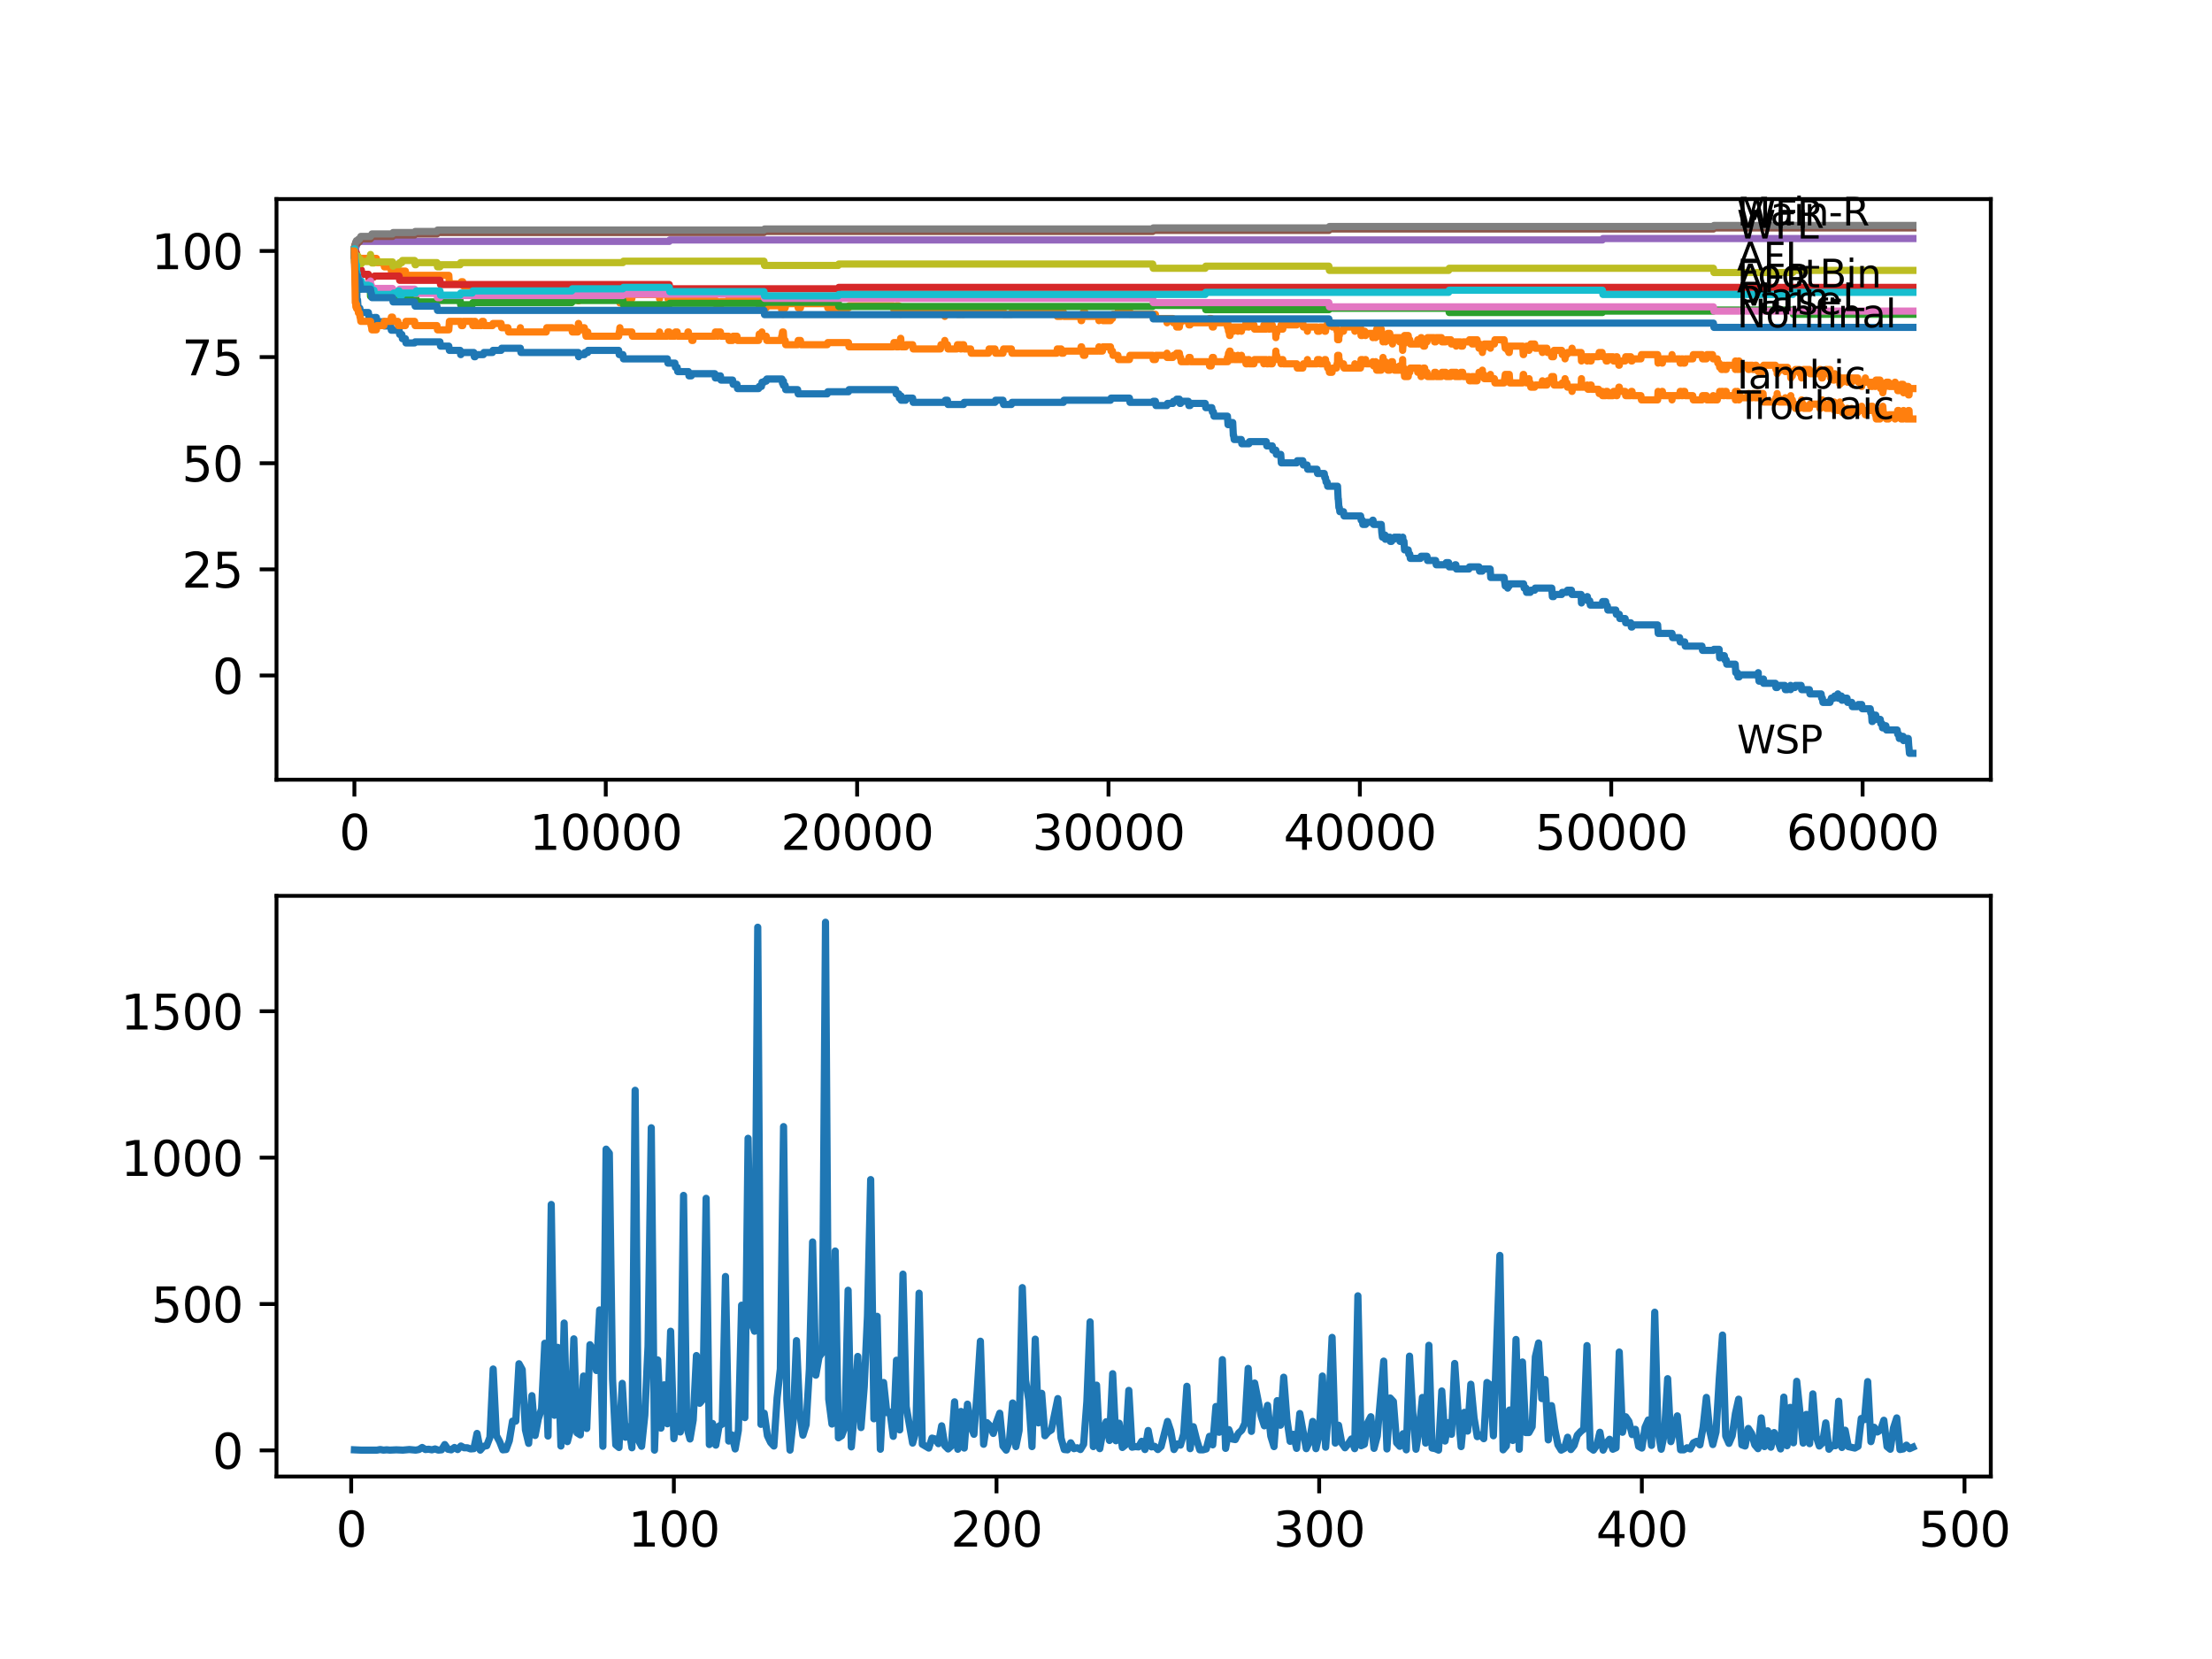 <?xml version="1.0" encoding="utf-8" standalone="no"?>
<!DOCTYPE svg PUBLIC "-//W3C//DTD SVG 1.1//EN"
  "http://www.w3.org/Graphics/SVG/1.1/DTD/svg11.dtd">
<svg xmlns:xlink="http://www.w3.org/1999/xlink" width="460.8pt" height="345.6pt" viewBox="0 0 460.8 345.6" xmlns="http://www.w3.org/2000/svg" version="1.1">
 <defs>
  <style type="text/css">*{stroke-linejoin: round; stroke-linecap: butt}</style>
 </defs>
 <g id="figure_1">
  <g id="patch_1">
   <path d="M 0 345.6 
L 460.8 345.6 
L 460.8 0 
L 0 0 
z
" style="fill: #ffffff"/>
  </g>
  <g id="axes_1">
   <g id="patch_2">
    <path d="M 57.6 162.432 
L 414.72 162.432 
L 414.72 41.472 
L 57.6 41.472 
z
" style="fill: #ffffff"/>
   </g>
   <g id="matplotlib.axis_1">
    <g id="xtick_1">
     <g id="line2d_1">
      <defs>
       <path id="md301b31b3d" d="M 0 0 
L 0 3.5 
" style="stroke: #000000; stroke-width: 0.8"/>
      </defs>
      <g>
       <use xlink:href="#md301b31b3d" x="73.827" y="162.432" style="stroke: #000000; stroke-width: 0.8"/>
      </g>
     </g>
     <g id="text_1">
      <!-- 0 -->
      <g transform="translate(70.646 177.03)scale(0.1 -0.1)">
       <defs>
        <path id="DejaVuSans-30" d="M 2034 4250 
Q 1547 4250 1301 3770 
Q 1056 3291 1056 2328 
Q 1056 1369 1301 889 
Q 1547 409 2034 409 
Q 2525 409 2770 889 
Q 3016 1369 3016 2328 
Q 3016 3291 2770 3770 
Q 2525 4250 2034 4250 
z
M 2034 4750 
Q 2819 4750 3233 4129 
Q 3647 3509 3647 2328 
Q 3647 1150 3233 529 
Q 2819 -91 2034 -91 
Q 1250 -91 836 529 
Q 422 1150 422 2328 
Q 422 3509 836 4129 
Q 1250 4750 2034 4750 
z
" transform="scale(0.016)"/>
       </defs>
       <use xlink:href="#DejaVuSans-30"/>
      </g>
     </g>
    </g>
    <g id="xtick_2">
     <g id="line2d_2">
      <g>
       <use xlink:href="#md301b31b3d" x="126.192" y="162.432" style="stroke: #000000; stroke-width: 0.8"/>
      </g>
     </g>
     <g id="text_2">
      <!-- 10000 -->
      <g transform="translate(110.286 177.03)scale(0.1 -0.1)">
       <defs>
        <path id="DejaVuSans-31" d="M 794 531 
L 1825 531 
L 1825 4091 
L 703 3866 
L 703 4441 
L 1819 4666 
L 2450 4666 
L 2450 531 
L 3481 531 
L 3481 0 
L 794 0 
L 794 531 
z
" transform="scale(0.016)"/>
       </defs>
       <use xlink:href="#DejaVuSans-31"/>
       <use xlink:href="#DejaVuSans-30" x="63.623"/>
       <use xlink:href="#DejaVuSans-30" x="127.246"/>
       <use xlink:href="#DejaVuSans-30" x="190.869"/>
       <use xlink:href="#DejaVuSans-30" x="254.492"/>
      </g>
     </g>
    </g>
    <g id="xtick_3">
     <g id="line2d_3">
      <g>
       <use xlink:href="#md301b31b3d" x="178.556" y="162.432" style="stroke: #000000; stroke-width: 0.8"/>
      </g>
     </g>
     <g id="text_3">
      <!-- 20000 -->
      <g transform="translate(162.65 177.03)scale(0.1 -0.1)">
       <defs>
        <path id="DejaVuSans-32" d="M 1228 531 
L 3431 531 
L 3431 0 
L 469 0 
L 469 531 
Q 828 903 1448 1529 
Q 2069 2156 2228 2338 
Q 2531 2678 2651 2914 
Q 2772 3150 2772 3378 
Q 2772 3750 2511 3984 
Q 2250 4219 1831 4219 
Q 1534 4219 1204 4116 
Q 875 4013 500 3803 
L 500 4441 
Q 881 4594 1212 4672 
Q 1544 4750 1819 4750 
Q 2544 4750 2975 4387 
Q 3406 4025 3406 3419 
Q 3406 3131 3298 2873 
Q 3191 2616 2906 2266 
Q 2828 2175 2409 1742 
Q 1991 1309 1228 531 
z
" transform="scale(0.016)"/>
       </defs>
       <use xlink:href="#DejaVuSans-32"/>
       <use xlink:href="#DejaVuSans-30" x="63.623"/>
       <use xlink:href="#DejaVuSans-30" x="127.246"/>
       <use xlink:href="#DejaVuSans-30" x="190.869"/>
       <use xlink:href="#DejaVuSans-30" x="254.492"/>
      </g>
     </g>
    </g>
    <g id="xtick_4">
     <g id="line2d_4">
      <g>
       <use xlink:href="#md301b31b3d" x="230.921" y="162.432" style="stroke: #000000; stroke-width: 0.8"/>
      </g>
     </g>
     <g id="text_4">
      <!-- 30000 -->
      <g transform="translate(215.015 177.03)scale(0.1 -0.1)">
       <defs>
        <path id="DejaVuSans-33" d="M 2597 2516 
Q 3050 2419 3304 2112 
Q 3559 1806 3559 1356 
Q 3559 666 3084 287 
Q 2609 -91 1734 -91 
Q 1441 -91 1130 -33 
Q 819 25 488 141 
L 488 750 
Q 750 597 1062 519 
Q 1375 441 1716 441 
Q 2309 441 2620 675 
Q 2931 909 2931 1356 
Q 2931 1769 2642 2001 
Q 2353 2234 1838 2234 
L 1294 2234 
L 1294 2753 
L 1863 2753 
Q 2328 2753 2575 2939 
Q 2822 3125 2822 3475 
Q 2822 3834 2567 4026 
Q 2313 4219 1838 4219 
Q 1578 4219 1281 4162 
Q 984 4106 628 3988 
L 628 4550 
Q 988 4650 1302 4700 
Q 1616 4750 1894 4750 
Q 2613 4750 3031 4423 
Q 3450 4097 3450 3541 
Q 3450 3153 3228 2886 
Q 3006 2619 2597 2516 
z
" transform="scale(0.016)"/>
       </defs>
       <use xlink:href="#DejaVuSans-33"/>
       <use xlink:href="#DejaVuSans-30" x="63.623"/>
       <use xlink:href="#DejaVuSans-30" x="127.246"/>
       <use xlink:href="#DejaVuSans-30" x="190.869"/>
       <use xlink:href="#DejaVuSans-30" x="254.492"/>
      </g>
     </g>
    </g>
    <g id="xtick_5">
     <g id="line2d_5">
      <g>
       <use xlink:href="#md301b31b3d" x="283.285" y="162.432" style="stroke: #000000; stroke-width: 0.8"/>
      </g>
     </g>
     <g id="text_5">
      <!-- 40000 -->
      <g transform="translate(267.379 177.03)scale(0.1 -0.1)">
       <defs>
        <path id="DejaVuSans-34" d="M 2419 4116 
L 825 1625 
L 2419 1625 
L 2419 4116 
z
M 2253 4666 
L 3047 4666 
L 3047 1625 
L 3713 1625 
L 3713 1100 
L 3047 1100 
L 3047 0 
L 2419 0 
L 2419 1100 
L 313 1100 
L 313 1709 
L 2253 4666 
z
" transform="scale(0.016)"/>
       </defs>
       <use xlink:href="#DejaVuSans-34"/>
       <use xlink:href="#DejaVuSans-30" x="63.623"/>
       <use xlink:href="#DejaVuSans-30" x="127.246"/>
       <use xlink:href="#DejaVuSans-30" x="190.869"/>
       <use xlink:href="#DejaVuSans-30" x="254.492"/>
      </g>
     </g>
    </g>
    <g id="xtick_6">
     <g id="line2d_6">
      <g>
       <use xlink:href="#md301b31b3d" x="335.65" y="162.432" style="stroke: #000000; stroke-width: 0.8"/>
      </g>
     </g>
     <g id="text_6">
      <!-- 50000 -->
      <g transform="translate(319.744 177.03)scale(0.1 -0.1)">
       <defs>
        <path id="DejaVuSans-35" d="M 691 4666 
L 3169 4666 
L 3169 4134 
L 1269 4134 
L 1269 2991 
Q 1406 3038 1543 3061 
Q 1681 3084 1819 3084 
Q 2600 3084 3056 2656 
Q 3513 2228 3513 1497 
Q 3513 744 3044 326 
Q 2575 -91 1722 -91 
Q 1428 -91 1123 -41 
Q 819 9 494 109 
L 494 744 
Q 775 591 1075 516 
Q 1375 441 1709 441 
Q 2250 441 2565 725 
Q 2881 1009 2881 1497 
Q 2881 1984 2565 2268 
Q 2250 2553 1709 2553 
Q 1456 2553 1204 2497 
Q 953 2441 691 2322 
L 691 4666 
z
" transform="scale(0.016)"/>
       </defs>
       <use xlink:href="#DejaVuSans-35"/>
       <use xlink:href="#DejaVuSans-30" x="63.623"/>
       <use xlink:href="#DejaVuSans-30" x="127.246"/>
       <use xlink:href="#DejaVuSans-30" x="190.869"/>
       <use xlink:href="#DejaVuSans-30" x="254.492"/>
      </g>
     </g>
    </g>
    <g id="xtick_7">
     <g id="line2d_7">
      <g>
       <use xlink:href="#md301b31b3d" x="388.014" y="162.432" style="stroke: #000000; stroke-width: 0.8"/>
      </g>
     </g>
     <g id="text_7">
      <!-- 60000 -->
      <g transform="translate(372.108 177.03)scale(0.1 -0.1)">
       <defs>
        <path id="DejaVuSans-36" d="M 2113 2584 
Q 1688 2584 1439 2293 
Q 1191 2003 1191 1497 
Q 1191 994 1439 701 
Q 1688 409 2113 409 
Q 2538 409 2786 701 
Q 3034 994 3034 1497 
Q 3034 2003 2786 2293 
Q 2538 2584 2113 2584 
z
M 3366 4563 
L 3366 3988 
Q 3128 4100 2886 4159 
Q 2644 4219 2406 4219 
Q 1781 4219 1451 3797 
Q 1122 3375 1075 2522 
Q 1259 2794 1537 2939 
Q 1816 3084 2150 3084 
Q 2853 3084 3261 2657 
Q 3669 2231 3669 1497 
Q 3669 778 3244 343 
Q 2819 -91 2113 -91 
Q 1303 -91 875 529 
Q 447 1150 447 2328 
Q 447 3434 972 4092 
Q 1497 4750 2381 4750 
Q 2619 4750 2861 4703 
Q 3103 4656 3366 4563 
z
" transform="scale(0.016)"/>
       </defs>
       <use xlink:href="#DejaVuSans-36"/>
       <use xlink:href="#DejaVuSans-30" x="63.623"/>
       <use xlink:href="#DejaVuSans-30" x="127.246"/>
       <use xlink:href="#DejaVuSans-30" x="190.869"/>
       <use xlink:href="#DejaVuSans-30" x="254.492"/>
      </g>
     </g>
    </g>
   </g>
   <g id="matplotlib.axis_2">
    <g id="ytick_1">
     <g id="line2d_8">
      <defs>
       <path id="m7220703ba8" d="M 0 0 
L -3.5 0 
" style="stroke: #000000; stroke-width: 0.8"/>
      </defs>
      <g>
       <use xlink:href="#m7220703ba8" x="57.6" y="140.719" style="stroke: #000000; stroke-width: 0.8"/>
      </g>
     </g>
     <g id="text_8">
      <!-- 0 -->
      <g transform="translate(44.237 144.519)scale(0.1 -0.1)">
       <use xlink:href="#DejaVuSans-30"/>
      </g>
     </g>
    </g>
    <g id="ytick_2">
     <g id="line2d_9">
      <g>
       <use xlink:href="#m7220703ba8" x="57.6" y="118.609" style="stroke: #000000; stroke-width: 0.8"/>
      </g>
     </g>
     <g id="text_9">
      <!-- 25 -->
      <g transform="translate(37.875 122.408)scale(0.1 -0.1)">
       <use xlink:href="#DejaVuSans-32"/>
       <use xlink:href="#DejaVuSans-35" x="63.623"/>
      </g>
     </g>
    </g>
    <g id="ytick_3">
     <g id="line2d_10">
      <g>
       <use xlink:href="#m7220703ba8" x="57.6" y="96.498" style="stroke: #000000; stroke-width: 0.8"/>
      </g>
     </g>
     <g id="text_10">
      <!-- 50 -->
      <g transform="translate(37.875 100.297)scale(0.1 -0.1)">
       <use xlink:href="#DejaVuSans-35"/>
       <use xlink:href="#DejaVuSans-30" x="63.623"/>
      </g>
     </g>
    </g>
    <g id="ytick_4">
     <g id="line2d_11">
      <g>
       <use xlink:href="#m7220703ba8" x="57.6" y="74.387" style="stroke: #000000; stroke-width: 0.8"/>
      </g>
     </g>
     <g id="text_11">
      <!-- 75 -->
      <g transform="translate(37.875 78.187)scale(0.1 -0.1)">
       <defs>
        <path id="DejaVuSans-37" d="M 525 4666 
L 3525 4666 
L 3525 4397 
L 1831 0 
L 1172 0 
L 2766 4134 
L 525 4134 
L 525 4666 
z
" transform="scale(0.016)"/>
       </defs>
       <use xlink:href="#DejaVuSans-37"/>
       <use xlink:href="#DejaVuSans-35" x="63.623"/>
      </g>
     </g>
    </g>
    <g id="ytick_5">
     <g id="line2d_12">
      <g>
       <use xlink:href="#m7220703ba8" x="57.6" y="52.277" style="stroke: #000000; stroke-width: 0.8"/>
      </g>
     </g>
     <g id="text_12">
      <!-- 100 -->
      <g transform="translate(31.512 56.076)scale(0.1 -0.1)">
       <use xlink:href="#DejaVuSans-31"/>
       <use xlink:href="#DejaVuSans-30" x="63.623"/>
       <use xlink:href="#DejaVuSans-30" x="127.246"/>
      </g>
     </g>
    </g>
   </g>
   <g id="line2d_13">
    <path d="M 73.833 52.277 
L 73.838 52.277 
L 73.958 57.952 
L 73.979 57.657 
L 74.006 57.657 
L 74.131 60.31 
L 74.147 60.31 
L 74.252 61.195 
L 74.257 60.974 
L 74.283 60.974 
L 74.335 60.679 
L 74.356 62.448 
L 74.367 62.448 
L 74.477 62.448 
L 74.597 64.216 
L 74.964 64.216 
L 75.079 65.101 
L 76.739 65.101 
L 76.854 65.985 
L 77.163 65.985 
L 77.174 66.87 
L 77.273 66.354 
L 77.886 66.354 
L 78.001 66.133 
L 78.409 66.133 
L 78.525 67.017 
L 79.959 67.017 
L 80.075 67.902 
L 81.405 67.902 
L 81.52 68.786 
L 83.143 68.786 
L 83.258 69.67 
L 83.709 69.67 
L 83.824 70.555 
L 84.452 70.555 
L 84.567 71.439 
L 86.369 71.439 
L 86.484 71.218 
L 91.652 71.218 
L 91.768 72.103 
L 93.496 72.103 
L 93.611 72.987 
L 95.852 72.987 
L 95.967 73.871 
L 96.009 73.871 
L 96.124 73.429 
L 98.701 73.429 
L 98.816 74.314 
L 98.978 74.314 
L 99.093 73.871 
L 100.701 73.871 
L 100.816 73.429 
L 102.591 73.429 
L 102.707 72.987 
L 104.387 72.987 
L 104.503 72.545 
L 108.404 72.545 
L 108.519 73.429 
L 120.479 73.429 
L 120.531 74.314 
L 120.589 73.871 
L 121.731 73.871 
L 121.846 73.429 
L 122.437 73.429 
L 122.553 72.987 
L 128.878 72.987 
L 128.993 73.871 
L 129.763 73.871 
L 129.878 74.756 
L 139.021 74.756 
L 139.136 75.64 
L 140.592 75.64 
L 140.707 76.525 
L 141.069 76.525 
L 141.184 77.409 
L 143.409 77.409 
L 143.525 78.294 
L 144.017 78.294 
L 144.132 77.851 
L 148.908 77.851 
L 149.023 78.736 
L 149.327 78.736 
L 149.442 78.294 
L 150.075 78.294 
L 150.191 79.178 
L 152.615 79.178 
L 152.73 80.062 
L 153.526 80.062 
L 153.641 80.947 
L 158.035 80.947 
L 158.15 80.505 
L 158.621 80.505 
L 158.742 79.62 
L 159.15 79.62 
L 159.265 79.399 
L 159.621 79.399 
L 159.737 78.957 
L 162.899 78.957 
L 163.015 79.841 
L 163.177 79.841 
L 163.203 79.399 
L 163.208 80.284 
L 163.282 80.284 
L 163.565 80.284 
L 163.68 81.168 
L 166.162 81.168 
L 166.277 82.052 
L 172.33 82.052 
L 172.446 81.61 
L 176.75 81.61 
L 176.865 81.168 
L 186.573 81.168 
L 186.689 82.052 
L 187.238 82.052 
L 187.354 82.937 
L 187.642 82.937 
L 187.72 82.495 
L 187.725 83.379 
L 187.746 83.379 
L 188.663 83.379 
L 188.778 82.937 
L 190.119 82.937 
L 190.234 83.821 
L 196.821 83.821 
L 196.936 83.379 
L 197.371 83.379 
L 197.486 84.263 
L 200.743 84.263 
L 200.858 83.821 
L 207.273 83.821 
L 207.388 83.379 
L 208.944 83.379 
L 209.059 84.263 
L 210.693 84.263 
L 210.808 83.821 
L 221.527 83.821 
L 221.642 83.379 
L 231.335 83.379 
L 231.45 82.937 
L 235.283 82.937 
L 235.398 83.821 
L 240.127 83.821 
L 240.242 83.6 
L 240.692 83.6 
L 240.807 84.485 
L 243.09 84.485 
L 243.206 84.042 
L 244.326 84.042 
L 244.441 83.6 
L 245.002 83.6 
L 245.117 83.158 
L 245.688 83.158 
L 245.803 84.042 
L 245.939 84.042 
L 246.054 83.6 
L 247.552 83.6 
L 247.667 84.485 
L 247.918 84.485 
L 248.034 84.042 
L 251.071 84.042 
L 251.186 84.927 
L 252.443 84.927 
L 252.558 85.811 
L 252.778 85.811 
L 252.893 86.696 
L 255.7 86.696 
L 255.82 88.465 
L 256.035 88.465 
L 256.15 88.022 
L 256.799 88.022 
L 256.925 90.676 
L 256.988 90.676 
L 257.103 91.56 
L 258.575 91.56 
L 258.69 92.444 
L 260.172 92.444 
L 260.287 92.002 
L 263.785 92.002 
L 263.9 92.887 
L 265.036 92.887 
L 265.152 93.771 
L 265.78 93.771 
L 265.895 94.655 
L 266.801 94.655 
L 266.922 96.424 
L 270.137 96.424 
L 270.252 95.982 
L 271.393 95.982 
L 271.509 96.867 
L 272.294 96.867 
L 272.409 97.751 
L 274.352 97.751 
L 274.467 98.635 
L 275.865 98.635 
L 275.981 99.52 
L 276.127 99.52 
L 276.242 100.404 
L 276.457 100.404 
L 276.572 101.289 
L 278.635 101.289 
L 278.761 103.942 
L 278.798 103.942 
L 278.918 105.711 
L 279.002 105.711 
L 279.117 106.595 
L 279.876 106.595 
L 279.992 107.48 
L 283.443 107.48 
L 283.558 108.364 
L 283.793 108.364 
L 283.909 109.249 
L 284.485 109.249 
L 284.6 108.806 
L 285.857 108.806 
L 285.972 108.364 
L 286.029 108.364 
L 286.145 109.249 
L 287.742 109.249 
L 287.862 111.017 
L 287.867 111.017 
L 287.983 111.902 
L 288.108 111.902 
L 288.223 111.46 
L 288.527 111.46 
L 288.6 112.344 
L 288.637 111.902 
L 289.512 111.902 
L 289.627 112.786 
L 289.873 112.786 
L 289.988 112.344 
L 290.376 112.344 
L 290.491 111.902 
L 291.522 111.902 
L 291.638 112.786 
L 292.182 112.786 
L 292.219 111.902 
L 292.292 112.786 
L 292.47 112.786 
L 292.591 114.555 
L 293.355 114.555 
L 293.47 115.439 
L 293.68 115.439 
L 293.795 116.324 
L 295.916 116.324 
L 296.031 115.882 
L 297.267 115.882 
L 297.382 116.766 
L 299.073 116.766 
L 299.189 117.651 
L 301.163 117.651 
L 301.278 117.208 
L 301.781 117.208 
L 301.896 118.093 
L 303.027 118.093 
L 303.142 117.651 
L 303.283 117.651 
L 303.399 118.535 
L 306.001 118.535 
L 306.116 118.093 
L 308.101 118.093 
L 308.216 118.977 
L 308.776 118.977 
L 308.892 118.535 
L 310.426 118.535 
L 310.546 120.304 
L 313.327 120.304 
L 313.442 121.188 
L 313.458 121.188 
L 313.573 122.073 
L 313.908 122.073 
L 314.023 121.63 
L 314.039 121.63 
L 314.086 122.515 
L 314.149 122.073 
L 314.406 122.073 
L 314.521 121.63 
L 317.396 121.63 
L 317.511 122.515 
L 317.888 122.515 
L 318.003 123.399 
L 318.783 123.399 
L 318.898 122.957 
L 319.689 122.957 
L 319.804 122.515 
L 323.26 122.515 
L 323.381 124.284 
L 323.643 124.284 
L 323.758 123.842 
L 325.329 123.842 
L 325.444 123.399 
L 326.413 123.399 
L 326.528 122.957 
L 327.361 122.957 
L 327.476 123.842 
L 329.371 123.842 
L 329.445 125.61 
L 329.487 124.726 
L 330.513 124.726 
L 330.628 124.284 
L 330.681 124.284 
L 330.796 125.168 
L 331.178 125.168 
L 331.293 126.053 
L 333.739 126.053 
L 333.854 125.316 
L 334.487 125.316 
L 334.603 126.2 
L 334.833 126.2 
L 334.948 127.084 
L 336.598 127.084 
L 336.713 127.969 
L 337.331 127.969 
L 337.446 128.853 
L 338.546 128.853 
L 338.661 129.738 
L 339.719 129.738 
L 339.834 130.622 
L 339.98 130.622 
L 340.096 130.18 
L 345.316 130.18 
L 345.437 131.949 
L 348.312 131.949 
L 348.427 132.833 
L 349.893 132.833 
L 350.008 133.718 
L 350.956 133.718 
L 351.071 134.602 
L 354.553 134.602 
L 354.669 135.486 
L 356.936 135.486 
L 357.051 135.265 
L 358.125 135.265 
L 358.245 137.034 
L 358.266 137.034 
L 358.381 136.592 
L 359.214 136.592 
L 359.329 137.476 
L 359.596 137.476 
L 359.711 138.361 
L 361.471 138.361 
L 361.591 140.13 
L 361.937 140.13 
L 362.052 141.014 
L 362.293 141.014 
L 362.408 140.572 
L 366.205 140.572 
L 366.278 140.13 
L 366.283 141.014 
L 366.309 141.014 
L 366.32 141.014 
L 366.435 141.899 
L 367.278 141.899 
L 367.367 141.456 
L 367.372 142.341 
L 367.383 142.341 
L 369.839 142.341 
L 369.954 143.225 
L 370.216 143.225 
L 370.331 142.783 
L 371.802 142.783 
L 371.918 143.667 
L 372.368 143.667 
L 372.483 143.225 
L 372.996 143.225 
L 373.007 142.783 
L 373.012 143.667 
L 373.106 143.225 
L 373.897 143.225 
L 374.012 142.783 
L 375.206 142.783 
L 375.321 143.667 
L 376.929 143.667 
L 377.044 144.552 
L 379.374 144.552 
L 379.489 145.436 
L 379.636 145.436 
L 379.751 146.321 
L 381.212 146.321 
L 381.327 145.878 
L 381.39 145.878 
L 381.505 145.436 
L 382.087 145.436 
L 382.202 144.994 
L 382.799 144.994 
L 382.867 144.552 
L 382.872 145.436 
L 382.904 145.436 
L 383.275 145.436 
L 383.391 144.994 
L 383.595 144.994 
L 383.71 145.878 
L 383.789 145.878 
L 383.904 145.436 
L 384.768 145.436 
L 384.883 146.321 
L 385.757 146.321 
L 385.873 147.205 
L 386.993 147.205 
L 387.108 146.763 
L 387.826 146.763 
L 387.941 147.647 
L 389.601 147.647 
L 389.716 148.532 
L 389.858 148.532 
L 389.978 150.301 
L 390.072 150.301 
L 390.188 149.858 
L 390.565 149.858 
L 390.685 148.974 
L 390.758 148.974 
L 390.873 149.858 
L 391.69 149.858 
L 391.806 150.743 
L 392.052 150.743 
L 392.167 151.627 
L 392.219 151.627 
L 392.334 151.185 
L 392.863 151.185 
L 392.979 152.069 
L 395.214 152.069 
L 395.33 152.954 
L 395.544 152.954 
L 395.66 153.838 
L 395.911 153.838 
L 396.026 153.396 
L 396.45 153.396 
L 396.539 154.281 
L 396.56 153.838 
L 397.524 153.838 
L 397.644 155.607 
L 397.66 155.607 
L 397.775 156.934 
L 398.487 156.934 
L 398.487 156.934 
" clip-path="url(#pc77456d0c0)" style="fill: none; stroke: #1f77b4; stroke-width: 1.5; stroke-linecap: square"/>
   </g>
   <g id="line2d_14">
    <path d="M 73.833 52.056 
L 73.848 52.056 
L 73.854 52.94 
L 73.875 51.171 
L 73.953 51.171 
L 73.99 51.171 
L 74.11 52.94 
L 74.252 52.94 
L 74.367 53.824 
L 78.409 53.824 
L 78.525 54.709 
L 79.959 54.709 
L 80.075 55.593 
L 81.405 55.593 
L 81.52 56.478 
L 84.452 56.478 
L 84.567 57.362 
L 93.496 57.362 
L 93.616 59.131 
L 96.009 59.131 
L 96.124 58.689 
L 96.391 58.689 
L 96.507 59.573 
L 98.701 59.573 
L 98.816 60.458 
L 98.978 60.458 
L 99.093 60.015 
L 100.308 60.015 
L 100.423 60.9 
L 100.701 60.9 
L 100.816 60.458 
L 102.591 60.458 
L 102.707 61.342 
L 104.387 61.342 
L 104.503 60.9 
L 105.817 60.9 
L 105.932 60.015 
L 108.33 60.015 
L 108.404 60.9 
L 108.44 60.015 
L 113.792 60.015 
L 113.907 60.9 
L 120.38 60.9 
L 120.5 62.669 
L 120.531 62.669 
L 120.647 62.227 
L 121.731 62.227 
L 121.846 61.784 
L 121.966 61.784 
L 122.081 60.9 
L 122.39 60.9 
L 122.437 61.784 
L 122.5 61.342 
L 128.878 61.342 
L 128.993 62.227 
L 129.062 62.227 
L 129.135 63.111 
L 129.172 62.227 
L 131.627 62.227 
L 131.743 61.342 
L 137.398 61.342 
L 137.403 62.227 
L 137.508 61.342 
L 139.021 61.342 
L 139.136 62.227 
L 139.419 62.227 
L 139.534 61.932 
L 140.592 61.932 
L 140.707 62.816 
L 141.069 62.816 
L 141.184 61.932 
L 143.2 61.932 
L 143.315 62.816 
L 143.409 62.816 
L 143.525 61.932 
L 144.017 61.932 
L 144.132 61.49 
L 144.347 61.49 
L 144.462 62.374 
L 148.908 62.374 
L 149.023 63.258 
L 149.327 63.258 
L 149.442 62.816 
L 149.531 62.816 
L 149.646 63.701 
L 150.075 63.701 
L 150.191 62.816 
L 151.772 62.816 
L 151.887 61.932 
L 152.615 61.932 
L 152.73 62.816 
L 153.526 62.816 
L 153.641 61.932 
L 158.035 61.932 
L 158.155 63.701 
L 158.621 63.701 
L 158.716 64.585 
L 158.731 64.143 
L 159.621 64.143 
L 159.737 63.701 
L 162.732 63.701 
L 162.847 64.585 
L 162.899 64.585 
L 163.015 65.469 
L 163.177 65.469 
L 163.303 64.143 
L 163.565 64.143 
L 163.68 63.258 
L 166.162 63.258 
L 166.277 64.143 
L 166.748 64.143 
L 166.863 63.258 
L 172.33 63.258 
L 172.446 64.143 
L 176.75 64.143 
L 176.865 63.701 
L 186.107 63.701 
L 186.223 64.585 
L 186.573 64.585 
L 186.689 63.701 
L 187.238 63.701 
L 187.354 64.585 
L 187.5 64.585 
L 187.616 65.469 
L 187.642 65.469 
L 187.767 64.143 
L 188.663 64.143 
L 188.778 65.027 
L 190.119 65.027 
L 190.234 64.143 
L 195.91 64.143 
L 196.025 65.027 
L 196.816 65.027 
L 196.821 65.912 
L 196.926 65.469 
L 197.371 65.469 
L 197.486 64.585 
L 199.335 64.585 
L 199.45 65.469 
L 200.01 65.469 
L 200.125 64.585 
L 200.282 64.585 
L 200.398 65.469 
L 200.743 65.469 
L 200.858 65.027 
L 202.199 65.027 
L 202.314 64.143 
L 205.927 64.143 
L 206.043 65.027 
L 207.273 65.027 
L 207.388 64.585 
L 208.944 64.585 
L 209.059 65.469 
L 210.693 65.469 
L 210.808 65.027 
L 220.139 65.027 
L 220.254 65.912 
L 221.055 65.912 
L 221.171 65.027 
L 221.527 65.027 
L 221.642 65.912 
L 225.093 65.912 
L 225.208 66.796 
L 225.318 66.796 
L 225.433 65.912 
L 225.58 65.912 
L 225.695 65.027 
L 225.999 65.027 
L 226.114 65.912 
L 228.863 65.912 
L 228.926 66.796 
L 228.973 65.912 
L 229.654 65.912 
L 229.769 66.796 
L 231.335 66.796 
L 231.45 66.354 
L 231.743 66.354 
L 231.858 65.469 
L 232.879 65.469 
L 232.995 64.585 
L 235.283 64.585 
L 235.398 65.469 
L 240.692 65.469 
L 240.807 66.354 
L 243.09 66.354 
L 243.111 67.238 
L 243.2 66.354 
L 244.326 66.354 
L 244.441 67.238 
L 245.002 67.238 
L 245.117 68.123 
L 245.688 68.123 
L 245.803 67.238 
L 245.939 67.238 
L 246.054 66.796 
L 247.552 66.796 
L 247.667 67.68 
L 247.918 67.68 
L 248.034 67.238 
L 251.856 67.238 
L 251.971 66.354 
L 252.312 66.354 
L 252.427 67.238 
L 252.443 67.238 
L 252.558 68.123 
L 252.778 68.123 
L 252.893 67.238 
L 255.59 67.238 
L 255.7 68.123 
L 255.773 67.238 
L 255.81 68.123 
L 255.815 68.123 
L 255.93 69.007 
L 256.035 69.007 
L 256.15 69.892 
L 256.239 69.892 
L 256.354 69.007 
L 256.36 69.007 
L 256.475 68.123 
L 256.799 68.123 
L 256.915 69.007 
L 256.988 69.007 
L 257.103 68.123 
L 257.857 68.123 
L 257.878 69.007 
L 257.967 68.123 
L 258.575 68.123 
L 258.617 69.007 
L 258.685 68.123 
L 259.444 68.123 
L 259.559 67.238 
L 259.884 67.238 
L 259.999 68.123 
L 260.172 68.123 
L 260.287 67.68 
L 261.224 67.68 
L 261.339 68.565 
L 263.177 68.565 
L 263.287 67.68 
L 263.403 68.565 
L 263.785 68.565 
L 263.9 67.68 
L 264.225 67.68 
L 264.34 68.565 
L 264.528 68.565 
L 264.644 67.68 
L 265.036 67.68 
L 265.152 68.565 
L 265.701 68.565 
L 265.785 70.334 
L 265.817 69.449 
L 265.953 69.449 
L 266.068 68.565 
L 266.801 68.565 
L 266.869 67.68 
L 266.911 68.565 
L 267.225 68.565 
L 267.34 67.68 
L 270.137 67.68 
L 270.252 67.238 
L 271.393 67.238 
L 271.509 68.123 
L 272.294 68.123 
L 272.362 69.007 
L 272.404 68.123 
L 274.352 68.123 
L 274.467 69.007 
L 274.844 69.007 
L 274.959 68.123 
L 275.865 68.123 
L 275.981 69.007 
L 276.127 69.007 
L 276.242 68.123 
L 276.457 68.123 
L 276.572 67.238 
L 277.489 67.238 
L 277.604 68.123 
L 278.416 68.123 
L 278.531 69.007 
L 278.635 69.007 
L 278.662 70.776 
L 278.751 69.892 
L 278.798 69.892 
L 278.892 70.776 
L 278.908 69.892 
L 279.002 69.892 
L 279.117 69.007 
L 279.876 69.007 
L 279.992 68.123 
L 282.175 68.123 
L 282.243 69.007 
L 282.285 68.123 
L 283.411 68.123 
L 283.532 69.892 
L 283.793 69.892 
L 283.909 69.007 
L 284.307 69.007 
L 284.422 69.892 
L 284.485 69.892 
L 284.6 69.449 
L 285.857 69.449 
L 285.972 70.334 
L 286.029 70.334 
L 286.145 69.449 
L 286.516 69.449 
L 286.569 70.334 
L 286.626 69.449 
L 286.668 69.449 
L 286.783 68.565 
L 287.742 68.565 
L 287.862 70.334 
L 287.867 70.334 
L 287.93 69.449 
L 287.977 70.334 
L 288.092 70.334 
L 288.108 71.218 
L 288.202 70.776 
L 288.464 70.776 
L 288.527 69.892 
L 288.574 70.776 
L 288.6 70.776 
L 288.621 71.218 
L 288.716 70.334 
L 288.993 70.334 
L 289.108 69.449 
L 289.512 69.449 
L 289.627 70.334 
L 289.857 70.334 
L 289.873 71.218 
L 289.967 70.776 
L 289.988 70.776 
L 290.082 71.66 
L 290.098 70.776 
L 290.376 70.776 
L 290.491 70.334 
L 291.522 70.334 
L 291.554 71.218 
L 291.632 70.334 
L 291.978 70.334 
L 292.093 71.218 
L 292.172 71.218 
L 292.193 72.987 
L 292.282 71.66 
L 292.47 71.66 
L 292.591 69.892 
L 293.355 69.892 
L 293.47 70.776 
L 293.68 70.776 
L 293.795 71.66 
L 295.303 71.66 
L 295.34 70.776 
L 295.413 71.66 
L 295.712 71.66 
L 295.827 70.776 
L 295.916 70.776 
L 296.031 70.334 
L 296.109 70.334 
L 296.225 71.218 
L 296.418 71.218 
L 296.534 72.103 
L 296.78 72.103 
L 296.895 71.218 
L 297.267 71.218 
L 297.382 70.334 
L 298.733 70.334 
L 298.848 71.218 
L 299.073 71.218 
L 299.189 70.334 
L 300.278 70.334 
L 300.393 71.218 
L 301.163 71.218 
L 301.278 70.776 
L 302.22 70.776 
L 302.336 71.66 
L 303.027 71.66 
L 303.142 71.218 
L 303.283 71.218 
L 303.351 72.103 
L 303.393 71.218 
L 304.242 71.218 
L 304.357 72.103 
L 304.692 72.103 
L 304.807 71.218 
L 306.001 71.218 
L 306.116 70.776 
L 306.561 70.776 
L 306.677 71.66 
L 306.724 71.66 
L 306.839 70.776 
L 307.012 70.776 
L 307.048 71.66 
L 307.122 70.776 
L 307.708 70.776 
L 307.823 71.66 
L 308.07 71.66 
L 308.101 72.545 
L 308.179 71.66 
L 308.258 71.66 
L 308.373 72.545 
L 308.776 72.545 
L 308.808 73.429 
L 308.886 72.545 
L 309.096 72.545 
L 309.211 71.66 
L 310.426 71.66 
L 310.484 72.545 
L 310.536 71.66 
L 311.306 71.66 
L 311.421 70.776 
L 313.327 70.776 
L 313.442 71.66 
L 313.458 71.66 
L 313.573 72.545 
L 313.908 72.545 
L 314.023 72.103 
L 314.039 72.103 
L 314.086 72.987 
L 314.149 72.545 
L 314.201 72.545 
L 314.317 73.429 
L 314.406 73.429 
L 314.531 72.103 
L 317.202 72.103 
L 317.322 73.871 
L 317.396 73.871 
L 317.511 72.987 
L 317.888 72.987 
L 318.003 72.103 
L 318.49 72.103 
L 318.527 72.987 
L 318.6 72.103 
L 318.783 72.103 
L 318.898 71.66 
L 319.689 71.66 
L 319.804 72.545 
L 321.286 72.545 
L 321.313 73.429 
L 321.396 72.545 
L 322.25 72.545 
L 322.365 73.429 
L 323.124 73.429 
L 323.24 74.314 
L 323.26 74.314 
L 323.334 73.429 
L 323.37 74.314 
L 323.632 74.314 
L 323.747 72.987 
L 325.329 72.987 
L 325.444 73.871 
L 326.004 73.871 
L 326.025 74.756 
L 326.114 73.871 
L 326.413 73.871 
L 326.528 73.429 
L 327.361 73.429 
L 327.476 72.545 
L 327.492 72.545 
L 327.607 73.429 
L 329.371 73.429 
L 329.445 75.198 
L 329.487 74.314 
L 330.513 74.314 
L 330.628 75.198 
L 330.681 75.198 
L 330.796 74.314 
L 331.178 74.314 
L 331.293 75.198 
L 331.466 75.198 
L 331.581 74.314 
L 333.021 74.314 
L 333.136 73.429 
L 333.739 73.429 
L 333.854 74.314 
L 334.487 74.314 
L 334.603 75.198 
L 334.833 75.198 
L 334.948 74.314 
L 336.016 74.314 
L 336.132 75.198 
L 336.598 75.198 
L 336.713 74.314 
L 336.844 74.314 
L 336.959 75.198 
L 337.121 75.198 
L 337.237 76.083 
L 337.331 76.083 
L 337.446 75.198 
L 338.546 75.198 
L 338.661 74.314 
L 339.719 74.314 
L 339.834 75.198 
L 339.98 75.198 
L 340.096 74.756 
L 341.829 74.756 
L 341.944 73.871 
L 345.316 73.871 
L 345.405 75.64 
L 345.432 74.756 
L 346.128 74.756 
L 346.243 75.64 
L 346.306 75.64 
L 346.421 74.756 
L 348.291 74.756 
L 348.312 73.871 
L 348.401 74.756 
L 349.893 74.756 
L 350.008 75.64 
L 350.212 75.64 
L 350.328 74.756 
L 350.532 74.756 
L 350.647 75.64 
L 350.956 75.64 
L 351.071 74.756 
L 352.632 74.756 
L 352.747 73.871 
L 354.553 73.871 
L 354.669 74.756 
L 355.48 74.756 
L 355.596 73.871 
L 356.748 73.871 
L 356.863 74.756 
L 357.737 74.756 
L 357.852 75.64 
L 358.125 75.64 
L 358.24 76.525 
L 358.266 76.525 
L 358.381 76.083 
L 358.502 76.083 
L 358.617 76.967 
L 358.879 76.967 
L 358.994 76.083 
L 359.214 76.083 
L 359.329 76.967 
L 359.596 76.967 
L 359.711 76.083 
L 361.471 76.083 
L 361.518 76.967 
L 361.528 75.198 
L 361.576 75.198 
L 361.612 75.198 
L 361.727 76.083 
L 361.937 76.083 
L 361.942 76.967 
L 362.047 76.083 
L 362.073 76.083 
L 362.188 75.198 
L 362.272 75.198 
L 362.34 76.967 
L 362.387 76.083 
L 364.1 76.083 
L 364.215 76.967 
L 364.424 76.967 
L 364.539 76.083 
L 365.026 76.083 
L 365.142 76.967 
L 365.545 76.967 
L 365.66 76.083 
L 365.828 76.083 
L 365.943 76.967 
L 366.205 76.967 
L 366.278 76.525 
L 366.283 77.409 
L 366.309 77.409 
L 366.32 77.409 
L 366.435 76.525 
L 366.733 76.525 
L 366.849 77.409 
L 367.278 77.409 
L 367.404 76.083 
L 369.839 76.083 
L 369.954 76.967 
L 370.195 76.967 
L 370.216 77.851 
L 370.305 77.409 
L 370.519 77.409 
L 370.635 76.525 
L 371.802 76.525 
L 371.918 77.409 
L 371.959 77.409 
L 372.075 76.525 
L 372.368 76.525 
L 372.483 77.409 
L 372.986 77.409 
L 373.054 78.736 
L 373.096 77.409 
L 373.216 77.409 
L 373.331 78.294 
L 373.379 78.294 
L 373.494 77.409 
L 373.897 77.409 
L 374.012 76.967 
L 374.845 76.967 
L 374.96 77.851 
L 375.206 77.851 
L 375.311 78.736 
L 375.316 77.851 
L 375.641 77.851 
L 375.756 76.967 
L 376.929 76.967 
L 377.044 77.851 
L 378.992 77.851 
L 379.107 76.967 
L 379.249 76.967 
L 379.364 77.851 
L 379.374 77.851 
L 379.489 78.736 
L 379.636 78.736 
L 379.751 77.851 
L 380.296 77.851 
L 380.411 76.967 
L 381.212 76.967 
L 381.333 78.736 
L 381.39 78.736 
L 381.505 78.294 
L 381.783 78.294 
L 381.898 79.178 
L 382.087 79.178 
L 382.212 77.851 
L 382.218 77.851 
L 382.333 78.736 
L 382.799 78.736 
L 382.867 78.294 
L 382.872 79.178 
L 382.904 79.178 
L 383.218 79.178 
L 383.275 80.062 
L 383.328 79.62 
L 383.595 79.62 
L 383.71 78.736 
L 383.789 78.736 
L 383.815 79.62 
L 383.899 78.736 
L 384.768 78.736 
L 384.852 79.62 
L 384.878 78.736 
L 385.621 78.736 
L 385.737 79.62 
L 385.757 79.62 
L 385.873 78.736 
L 386.993 78.736 
L 387.108 79.62 
L 387.695 79.62 
L 387.81 80.505 
L 387.826 80.505 
L 387.941 79.62 
L 388.47 79.62 
L 388.585 78.736 
L 388.59 78.736 
L 388.706 79.62 
L 389.601 79.62 
L 389.716 80.505 
L 389.858 80.505 
L 389.936 79.62 
L 389.968 80.505 
L 390.072 80.505 
L 390.188 80.062 
L 390.565 80.062 
L 390.585 79.62 
L 390.591 80.505 
L 390.669 80.505 
L 390.674 80.505 
L 390.8 79.178 
L 391.638 79.178 
L 391.758 80.947 
L 392.052 80.947 
L 392.12 80.062 
L 392.162 80.947 
L 392.177 80.947 
L 392.219 81.831 
L 392.287 81.389 
L 392.293 81.389 
L 392.408 80.505 
L 392.863 80.505 
L 392.979 79.62 
L 393.413 79.62 
L 393.528 80.505 
L 394.644 80.505 
L 394.759 79.62 
L 394.801 79.62 
L 394.916 80.505 
L 395.214 80.505 
L 395.33 81.389 
L 395.544 81.389 
L 395.66 80.505 
L 395.911 80.505 
L 396.026 80.062 
L 396.45 80.062 
L 396.539 81.831 
L 396.565 81.389 
L 396.943 81.389 
L 397.058 80.505 
L 397.524 80.505 
L 397.566 82.274 
L 397.639 81.389 
L 397.66 81.389 
L 397.691 82.274 
L 397.754 80.947 
L 397.765 80.947 
L 398.487 80.947 
L 398.487 80.947 
" clip-path="url(#pc77456d0c0)" style="fill: none; stroke: #ff7f0e; stroke-width: 1.5; stroke-linecap: square"/>
   </g>
   <g id="line2d_15">
    <path d="M 73.833 53.161 
L 73.843 53.161 
L 73.875 52.203 
L 73.917 54.414 
L 73.958 56.33 
L 74.032 55.446 
L 74.074 55.446 
L 74.194 57.362 
L 74.252 57.362 
L 74.335 56.404 
L 74.351 57.288 
L 74.466 58.173 
L 74.55 58.173 
L 74.582 57.878 
L 74.587 58.763 
L 74.65 58.763 
L 74.885 58.763 
L 74.89 58.468 
L 74.969 60.237 
L 75.048 60.237 
L 75.163 59.942 
L 77.006 59.942 
L 77.121 60.826 
L 77.163 60.826 
L 77.189 61.711 
L 77.273 61.49 
L 77.362 61.49 
L 77.477 61.195 
L 81.771 61.195 
L 81.886 60.9 
L 81.897 60.9 
L 82.012 61.784 
L 82.876 61.784 
L 82.991 61.342 
L 83.709 61.342 
L 83.824 62.227 
L 86.369 62.227 
L 86.484 62.005 
L 86.625 62.005 
L 86.741 62.89 
L 91.024 62.89 
L 91.139 62.595 
L 95.852 62.595 
L 95.967 63.479 
L 98.386 63.479 
L 98.502 63.037 
L 119.107 63.037 
L 119.222 62.595 
L 129.763 62.595 
L 129.878 63.479 
L 139.419 63.479 
L 139.534 63.185 
L 159.15 63.185 
L 159.265 62.964 
L 174.619 62.964 
L 174.734 63.848 
L 240.127 63.848 
L 240.242 63.627 
L 251.071 63.627 
L 251.186 64.511 
L 276.824 64.511 
L 276.939 64.216 
L 301.781 64.216 
L 301.896 65.101 
L 333.807 65.101 
L 333.922 64.806 
L 356.936 64.806 
L 357.051 64.585 
L 373.478 64.585 
L 373.593 65.469 
L 398.487 65.469 
L 398.487 65.469 
" clip-path="url(#pc77456d0c0)" style="fill: none; stroke: #2ca02c; stroke-width: 1.5; stroke-linecap: square"/>
   </g>
   <g id="line2d_16">
    <path d="M 73.833 52.277 
L 73.838 52.277 
L 73.958 51.835 
L 74.058 51.835 
L 74.173 52.719 
L 74.252 52.719 
L 74.372 54.488 
L 74.477 54.488 
L 74.597 56.257 
L 75.283 56.257 
L 75.398 57.141 
L 76.739 57.141 
L 76.854 58.026 
L 77.163 58.026 
L 77.278 57.731 
L 77.886 57.731 
L 78.001 57.51 
L 83.143 57.51 
L 83.258 58.394 
L 91.652 58.394 
L 91.768 59.278 
L 139.419 59.278 
L 139.534 60.163 
L 174.619 60.163 
L 174.734 59.868 
L 398.487 59.868 
L 398.487 59.868 
" clip-path="url(#pc77456d0c0)" style="fill: none; stroke: #d62728; stroke-width: 1.5; stroke-linecap: square"/>
   </g>
   <g id="line2d_17">
    <path d="M 73.833 53.161 
L 73.843 53.161 
L 73.979 51.687 
L 74.095 51.687 
L 74.21 51.245 
L 74.252 51.245 
L 74.383 50.287 
L 139.419 50.287 
L 139.534 49.992 
L 333.807 49.992 
L 333.922 49.697 
L 398.487 49.697 
L 398.487 49.697 
" clip-path="url(#pc77456d0c0)" style="fill: none; stroke: #9467bd; stroke-width: 1.5; stroke-linecap: square"/>
   </g>
   <g id="line2d_18">
    <path d="M 73.833 52.056 
L 73.859 52.056 
L 73.995 50.95 
L 74.131 50.95 
L 74.246 50.655 
L 74.55 50.655 
L 74.665 50.36 
L 74.885 50.36 
L 75 50.066 
L 75.048 50.066 
L 75.163 49.771 
L 77.189 49.771 
L 77.304 49.55 
L 77.362 49.55 
L 77.477 49.255 
L 81.771 49.255 
L 81.886 48.96 
L 86.369 48.96 
L 86.484 48.739 
L 91.024 48.739 
L 91.139 48.444 
L 159.15 48.444 
L 159.265 48.223 
L 240.127 48.223 
L 240.242 48.002 
L 276.824 48.002 
L 276.939 47.707 
L 356.936 47.707 
L 357.051 47.486 
L 398.487 47.486 
L 398.487 47.486 
" clip-path="url(#pc77456d0c0)" style="fill: none; stroke: #8c564b; stroke-width: 1.5; stroke-linecap: square"/>
   </g>
   <g id="line2d_19">
    <path d="M 73.833 53.161 
L 73.838 53.161 
L 73.948 56.773 
L 73.964 56.478 
L 73.974 56.478 
L 74.058 58.247 
L 74.089 57.51 
L 74.131 57.51 
L 74.147 58.394 
L 74.241 58.099 
L 74.252 58.099 
L 74.367 58.984 
L 74.43 58.984 
L 74.55 57.657 
L 74.582 58.541 
L 74.66 58.247 
L 74.885 58.247 
L 74.89 59.131 
L 74.995 58.836 
L 75.048 58.836 
L 75.163 59.721 
L 75.283 59.721 
L 75.398 59.278 
L 76.739 59.278 
L 76.854 58.836 
L 77.174 58.836 
L 77.189 58.541 
L 77.195 59.426 
L 77.273 59.426 
L 77.362 59.426 
L 77.477 60.31 
L 77.886 60.31 
L 78.001 60.089 
L 81.771 60.089 
L 81.886 60.974 
L 81.897 60.974 
L 82.012 60.679 
L 83.143 60.679 
L 83.258 60.237 
L 86.369 60.237 
L 86.484 61.121 
L 91.024 61.121 
L 91.139 62.005 
L 91.652 62.005 
L 91.768 61.563 
L 129.763 61.563 
L 129.878 61.268 
L 159.15 61.268 
L 159.265 62.153 
L 240.127 62.153 
L 240.242 63.037 
L 276.824 63.037 
L 276.939 63.922 
L 356.936 63.922 
L 357.051 64.806 
L 398.487 64.806 
L 398.487 64.806 
" clip-path="url(#pc77456d0c0)" style="fill: none; stroke: #e377c2; stroke-width: 1.5; stroke-linecap: square"/>
   </g>
   <g id="line2d_20">
    <path d="M 73.833 52.056 
L 73.838 52.056 
L 73.969 51.024 
L 73.974 51.024 
L 74.095 50.434 
L 74.131 50.434 
L 74.246 50.139 
L 74.55 50.139 
L 74.665 49.845 
L 74.885 49.845 
L 75 49.55 
L 75.048 49.55 
L 75.163 49.255 
L 77.189 49.255 
L 77.304 49.034 
L 77.362 49.034 
L 77.477 48.739 
L 81.771 48.739 
L 81.886 48.444 
L 86.369 48.444 
L 86.484 48.223 
L 91.024 48.223 
L 91.139 47.928 
L 159.15 47.928 
L 159.265 47.707 
L 240.127 47.707 
L 240.242 47.486 
L 276.824 47.486 
L 276.939 47.191 
L 356.936 47.191 
L 357.051 46.97 
L 398.487 46.97 
L 398.487 46.97 
" clip-path="url(#pc77456d0c0)" style="fill: none; stroke: #7f7f7f; stroke-width: 1.5; stroke-linecap: square"/>
   </g>
   <g id="line2d_21">
    <path d="M 73.833 53.161 
L 73.838 53.161 
L 73.848 52.94 
L 73.864 54.709 
L 73.937 53.603 
L 73.943 53.603 
L 73.974 52.866 
L 73.995 55.52 
L 74.032 55.077 
L 74.058 55.077 
L 74.131 54.34 
L 74.136 55.225 
L 74.173 54.635 
L 74.252 54.635 
L 74.335 55.52 
L 74.362 54.635 
L 74.43 54.635 
L 74.55 53.309 
L 74.582 54.193 
L 74.66 53.898 
L 74.885 53.898 
L 74.89 54.783 
L 74.995 54.046 
L 75.048 54.046 
L 75.163 54.93 
L 75.283 54.93 
L 75.398 54.488 
L 76.739 54.488 
L 76.854 54.046 
L 77.006 54.046 
L 77.121 53.603 
L 77.163 53.603 
L 77.189 53.014 
L 77.195 53.898 
L 77.268 53.898 
L 77.362 53.898 
L 77.477 54.783 
L 77.886 54.783 
L 78.001 54.562 
L 81.771 54.562 
L 81.886 55.446 
L 81.897 55.446 
L 82.012 55.151 
L 83.143 55.151 
L 83.258 54.709 
L 83.709 54.709 
L 83.824 54.267 
L 86.369 54.267 
L 86.484 55.151 
L 86.625 55.151 
L 86.741 54.709 
L 91.024 54.709 
L 91.139 55.593 
L 91.652 55.593 
L 91.768 55.151 
L 95.852 55.151 
L 95.967 54.709 
L 129.763 54.709 
L 129.878 54.414 
L 159.15 54.414 
L 159.265 55.299 
L 174.619 55.299 
L 174.734 55.004 
L 240.127 55.004 
L 240.242 55.888 
L 251.071 55.888 
L 251.186 55.446 
L 276.824 55.446 
L 276.939 56.33 
L 301.781 56.33 
L 301.896 55.888 
L 356.936 55.888 
L 357.051 56.773 
L 373.478 56.773 
L 373.593 56.33 
L 398.487 56.33 
L 398.487 56.33 
" clip-path="url(#pc77456d0c0)" style="fill: none; stroke: #bcbd22; stroke-width: 1.5; stroke-linecap: square"/>
   </g>
   <g id="line2d_22">
    <path d="M 73.833 52.056 
L 73.838 52.056 
L 73.843 51.835 
L 73.906 53.677 
L 73.911 53.677 
L 73.958 52.94 
L 73.995 54.709 
L 74 54.709 
L 74.006 54.709 
L 74.058 54.267 
L 74.1 55.741 
L 74.136 55.741 
L 74.252 55.151 
L 74.335 57.804 
L 74.372 56.92 
L 74.43 56.92 
L 74.555 59.573 
L 74.582 59.573 
L 74.697 59.278 
L 74.89 59.278 
L 75.011 58.541 
L 75.283 58.541 
L 75.398 59.426 
L 76.739 59.426 
L 76.854 60.31 
L 77.006 60.31 
L 77.121 59.868 
L 77.163 59.868 
L 77.174 59.573 
L 77.179 60.458 
L 77.263 60.458 
L 77.886 60.458 
L 78.001 61.342 
L 81.897 61.342 
L 82.012 61.047 
L 82.876 61.047 
L 82.991 60.605 
L 83.143 60.605 
L 83.258 61.49 
L 83.709 61.49 
L 83.824 61.047 
L 86.625 61.047 
L 86.741 60.605 
L 91.652 60.605 
L 91.768 61.49 
L 95.852 61.49 
L 95.967 61.047 
L 98.386 61.047 
L 98.502 60.605 
L 119.107 60.605 
L 119.222 60.163 
L 129.763 60.163 
L 129.878 59.868 
L 139.419 59.868 
L 139.534 60.752 
L 159.15 60.752 
L 159.265 61.637 
L 174.619 61.637 
L 174.734 61.342 
L 251.071 61.342 
L 251.186 60.9 
L 301.781 60.9 
L 301.896 60.458 
L 333.807 60.458 
L 333.922 61.342 
L 373.478 61.342 
L 373.593 60.9 
L 398.487 60.9 
L 398.487 60.9 
" clip-path="url(#pc77456d0c0)" style="fill: none; stroke: #17becf; stroke-width: 1.5; stroke-linecap: square"/>
   </g>
   <g id="line2d_23">
    <path d="M 73.833 53.161 
L 73.859 53.161 
L 73.99 56.699 
L 74.131 56.699 
L 74.246 57.583 
L 74.55 57.583 
L 74.665 58.468 
L 74.885 58.468 
L 75 59.352 
L 75.048 59.352 
L 75.163 60.237 
L 77.189 60.237 
L 77.304 61.121 
L 77.362 61.121 
L 77.477 62.005 
L 81.771 62.005 
L 81.886 62.89 
L 86.369 62.89 
L 86.484 63.774 
L 91.024 63.774 
L 91.139 64.659 
L 159.15 64.659 
L 159.265 65.543 
L 240.127 65.543 
L 240.242 66.428 
L 276.824 66.428 
L 276.939 67.312 
L 356.936 67.312 
L 357.051 68.196 
L 398.487 68.196 
L 398.487 68.196 
" clip-path="url(#pc77456d0c0)" style="fill: none; stroke: #1f77b4; stroke-width: 1.5; stroke-linecap: square"/>
   </g>
   <g id="line2d_24">
    <path d="M 73.833 52.277 
L 73.838 52.277 
L 74.011 63.037 
L 74.095 63.037 
L 74.136 63.922 
L 74.205 63.627 
L 74.252 63.627 
L 74.283 63.406 
L 74.288 64.29 
L 74.346 64.29 
L 74.55 64.29 
L 74.665 65.175 
L 74.885 65.175 
L 75 66.059 
L 75.048 66.059 
L 75.163 66.943 
L 77.189 66.943 
L 77.304 67.828 
L 77.362 67.828 
L 77.477 68.712 
L 78.409 68.712 
L 78.525 67.828 
L 79.959 67.828 
L 80.075 66.943 
L 81.405 66.943 
L 81.52 66.059 
L 81.771 66.059 
L 81.886 66.943 
L 82.876 66.943 
L 82.991 67.828 
L 84.452 67.828 
L 84.567 66.943 
L 86.369 66.943 
L 86.484 67.828 
L 91.024 67.828 
L 91.139 68.712 
L 93.496 68.712 
L 93.616 66.943 
L 96.009 66.943 
L 96.124 67.828 
L 96.391 67.828 
L 96.507 66.943 
L 98.386 66.943 
L 98.502 67.828 
L 98.701 67.828 
L 98.816 66.943 
L 98.978 66.943 
L 99.093 67.828 
L 100.308 67.828 
L 100.423 66.943 
L 100.701 66.943 
L 100.816 67.828 
L 102.591 67.828 
L 102.707 67.386 
L 104.387 67.386 
L 104.503 68.27 
L 105.817 68.27 
L 105.932 69.155 
L 108.33 69.155 
L 108.404 68.27 
L 108.44 69.155 
L 113.792 69.155 
L 113.907 68.27 
L 119.107 68.27 
L 119.222 69.155 
L 120.38 69.155 
L 120.5 67.386 
L 120.531 67.386 
L 120.647 68.27 
L 121.731 68.27 
L 121.846 69.155 
L 121.966 69.155 
L 122.081 70.039 
L 122.39 70.039 
L 122.437 69.155 
L 122.5 70.039 
L 128.878 70.039 
L 128.993 69.155 
L 129.062 69.155 
L 129.135 68.27 
L 129.172 69.155 
L 131.627 69.155 
L 131.743 70.039 
L 137.398 70.039 
L 137.403 69.155 
L 137.508 70.039 
L 139.021 70.039 
L 139.136 69.155 
L 139.419 69.155 
L 139.534 70.039 
L 140.592 70.039 
L 140.707 69.155 
L 141.069 69.155 
L 141.184 70.039 
L 143.2 70.039 
L 143.315 69.155 
L 143.409 69.155 
L 143.525 70.039 
L 144.017 70.039 
L 144.132 70.923 
L 144.347 70.923 
L 144.462 70.039 
L 148.908 70.039 
L 149.023 69.155 
L 149.327 69.155 
L 149.442 70.039 
L 149.531 70.039 
L 149.646 69.155 
L 150.075 69.155 
L 150.191 70.039 
L 151.772 70.039 
L 151.887 70.923 
L 152.615 70.923 
L 152.73 70.039 
L 153.526 70.039 
L 153.641 70.923 
L 158.035 70.923 
L 158.16 69.597 
L 158.621 69.597 
L 158.716 69.155 
L 158.721 70.039 
L 158.726 70.039 
L 159.621 70.039 
L 159.737 70.923 
L 162.732 70.923 
L 162.847 70.039 
L 162.899 70.039 
L 163.015 69.155 
L 163.177 69.155 
L 163.297 70.923 
L 163.565 70.923 
L 163.68 71.808 
L 166.162 71.808 
L 166.277 70.923 
L 166.748 70.923 
L 166.863 71.808 
L 172.33 71.808 
L 172.446 71.366 
L 176.75 71.366 
L 176.865 72.25 
L 186.107 72.25 
L 186.223 71.366 
L 186.573 71.366 
L 186.689 72.25 
L 187.238 72.25 
L 187.354 71.366 
L 187.5 71.366 
L 187.616 70.481 
L 187.642 70.481 
L 187.762 72.25 
L 188.663 72.25 
L 188.778 71.808 
L 190.119 71.808 
L 190.234 72.692 
L 195.91 72.692 
L 196.025 71.808 
L 196.816 71.808 
L 196.821 70.923 
L 196.926 71.808 
L 197.371 71.808 
L 197.486 72.692 
L 199.335 72.692 
L 199.45 71.808 
L 200.01 71.808 
L 200.125 72.692 
L 200.282 72.692 
L 200.398 71.808 
L 200.743 71.808 
L 200.858 72.692 
L 202.199 72.692 
L 202.314 73.577 
L 205.927 73.577 
L 206.043 72.692 
L 207.273 72.692 
L 207.388 73.577 
L 208.944 73.577 
L 209.059 72.692 
L 210.693 72.692 
L 210.808 73.577 
L 220.139 73.577 
L 220.254 72.692 
L 221.055 72.692 
L 221.171 73.577 
L 221.527 73.577 
L 221.642 73.134 
L 225.093 73.134 
L 225.208 72.25 
L 225.318 72.25 
L 225.433 73.134 
L 225.58 73.134 
L 225.695 74.019 
L 225.999 74.019 
L 226.114 73.134 
L 228.863 73.134 
L 228.926 72.25 
L 228.973 73.134 
L 229.654 73.134 
L 229.769 72.25 
L 231.335 72.25 
L 231.45 73.134 
L 231.743 73.134 
L 231.858 74.019 
L 232.879 74.019 
L 232.995 74.903 
L 235.283 74.903 
L 235.398 74.019 
L 240.127 74.019 
L 240.242 74.903 
L 240.692 74.903 
L 240.807 74.019 
L 243.09 74.019 
L 243.111 73.577 
L 243.117 74.461 
L 243.195 74.461 
L 244.326 74.461 
L 244.441 74.019 
L 245.002 74.019 
L 245.117 73.577 
L 245.688 73.577 
L 245.803 74.461 
L 245.939 74.461 
L 246.054 75.346 
L 247.552 75.346 
L 247.667 74.461 
L 247.918 74.461 
L 248.034 75.346 
L 251.856 75.346 
L 251.971 76.23 
L 252.312 76.23 
L 252.427 75.346 
L 252.443 75.346 
L 252.558 74.461 
L 252.778 74.461 
L 252.893 75.346 
L 255.59 75.346 
L 255.7 74.461 
L 255.773 75.346 
L 255.81 74.461 
L 255.815 74.461 
L 255.93 73.577 
L 256.035 73.577 
L 256.15 73.134 
L 256.239 73.134 
L 256.354 74.019 
L 256.36 74.019 
L 256.475 74.903 
L 256.799 74.903 
L 256.915 74.019 
L 256.988 74.019 
L 257.103 74.903 
L 257.857 74.903 
L 257.878 74.019 
L 257.967 74.903 
L 258.575 74.903 
L 258.617 74.019 
L 258.685 74.903 
L 259.444 74.903 
L 259.559 75.788 
L 259.884 75.788 
L 259.999 74.903 
L 260.172 74.903 
L 260.287 75.788 
L 261.224 75.788 
L 261.339 74.903 
L 263.177 74.903 
L 263.287 75.788 
L 263.403 74.903 
L 263.785 74.903 
L 263.9 75.788 
L 264.225 75.788 
L 264.34 74.903 
L 264.528 74.903 
L 264.644 75.788 
L 265.036 75.788 
L 265.152 74.903 
L 265.701 74.903 
L 265.785 73.134 
L 265.817 74.019 
L 265.953 74.019 
L 266.068 74.903 
L 266.801 74.903 
L 266.869 75.788 
L 266.911 74.903 
L 267.225 74.903 
L 267.34 75.788 
L 270.137 75.788 
L 270.252 76.672 
L 271.393 76.672 
L 271.509 75.788 
L 272.294 75.788 
L 272.362 74.903 
L 272.404 75.788 
L 274.352 75.788 
L 274.467 74.903 
L 274.844 74.903 
L 274.959 75.788 
L 275.865 75.788 
L 275.981 74.903 
L 276.127 74.903 
L 276.242 75.788 
L 276.457 75.788 
L 276.572 76.672 
L 276.824 76.672 
L 276.939 77.557 
L 277.489 77.557 
L 277.604 76.672 
L 278.416 76.672 
L 278.531 75.788 
L 278.635 75.788 
L 278.662 74.019 
L 278.751 74.903 
L 278.798 74.903 
L 278.892 74.019 
L 278.908 74.903 
L 279.002 74.903 
L 279.117 75.788 
L 279.876 75.788 
L 279.992 76.672 
L 282.175 76.672 
L 282.243 75.788 
L 282.285 76.672 
L 283.411 76.672 
L 283.532 74.903 
L 283.793 74.903 
L 283.909 75.788 
L 284.307 75.788 
L 284.422 74.903 
L 284.485 74.903 
L 284.6 75.788 
L 285.857 75.788 
L 285.972 75.346 
L 286.029 75.346 
L 286.145 76.23 
L 286.516 76.23 
L 286.569 75.346 
L 286.626 76.23 
L 286.668 76.23 
L 286.783 77.114 
L 287.742 77.114 
L 287.862 75.346 
L 287.867 75.346 
L 287.93 76.23 
L 287.977 75.346 
L 288.092 75.346 
L 288.108 74.461 
L 288.202 75.346 
L 288.464 75.346 
L 288.527 76.23 
L 288.574 75.346 
L 288.6 75.346 
L 288.716 76.23 
L 288.993 76.23 
L 289.108 77.114 
L 289.512 77.114 
L 289.627 76.23 
L 289.857 76.23 
L 289.873 75.346 
L 289.967 76.23 
L 289.988 76.23 
L 290.082 75.346 
L 290.098 76.23 
L 290.376 76.23 
L 290.491 77.114 
L 291.522 77.114 
L 291.554 76.23 
L 291.632 77.114 
L 291.978 77.114 
L 292.093 76.23 
L 292.172 76.23 
L 292.193 74.903 
L 292.224 76.672 
L 292.276 76.672 
L 292.47 76.672 
L 292.591 78.441 
L 293.355 78.441 
L 293.47 77.557 
L 293.68 77.557 
L 293.795 76.672 
L 295.303 76.672 
L 295.34 77.557 
L 295.413 76.672 
L 295.712 76.672 
L 295.827 77.557 
L 295.916 77.557 
L 296.031 78.441 
L 296.109 78.441 
L 296.225 77.557 
L 296.418 77.557 
L 296.534 76.672 
L 296.78 76.672 
L 296.895 77.557 
L 297.267 77.557 
L 297.382 78.441 
L 298.733 78.441 
L 298.848 77.557 
L 299.073 77.557 
L 299.189 78.441 
L 300.278 78.441 
L 300.393 77.557 
L 301.163 77.557 
L 301.278 78.441 
L 302.22 78.441 
L 302.336 77.557 
L 303.027 77.557 
L 303.142 78.441 
L 303.283 78.441 
L 303.351 77.557 
L 303.393 78.441 
L 304.242 78.441 
L 304.357 77.557 
L 304.692 77.557 
L 304.807 78.441 
L 306.001 78.441 
L 306.116 79.325 
L 306.561 79.325 
L 306.677 78.441 
L 306.724 78.441 
L 306.839 79.325 
L 307.012 79.325 
L 307.048 78.441 
L 307.122 79.325 
L 307.708 79.325 
L 307.823 78.441 
L 308.07 78.441 
L 308.101 77.557 
L 308.179 78.441 
L 308.258 78.441 
L 308.373 77.557 
L 308.776 77.557 
L 308.808 77.114 
L 308.813 77.999 
L 308.881 77.999 
L 309.096 77.999 
L 309.211 78.883 
L 310.426 78.883 
L 310.484 77.999 
L 310.536 78.883 
L 311.306 78.883 
L 311.421 79.768 
L 313.327 79.768 
L 313.442 78.883 
L 313.458 78.883 
L 313.573 77.999 
L 313.908 77.999 
L 314.023 78.883 
L 314.039 78.883 
L 314.086 77.999 
L 314.149 78.883 
L 314.201 78.883 
L 314.317 77.999 
L 314.406 77.999 
L 314.526 79.768 
L 317.202 79.768 
L 317.322 77.999 
L 317.396 77.999 
L 317.511 78.883 
L 317.888 78.883 
L 318.003 79.768 
L 318.49 79.768 
L 318.527 78.883 
L 318.6 79.768 
L 318.783 79.768 
L 318.898 80.652 
L 319.689 80.652 
L 319.804 80.21 
L 321.286 80.21 
L 321.313 79.325 
L 321.396 80.21 
L 322.25 80.21 
L 322.365 79.325 
L 323.124 79.325 
L 323.24 78.441 
L 323.26 78.441 
L 323.334 79.325 
L 323.37 78.441 
L 323.632 78.441 
L 323.753 80.21 
L 325.329 80.21 
L 325.444 79.768 
L 326.004 79.768 
L 326.025 78.883 
L 326.114 79.768 
L 326.413 79.768 
L 326.528 80.652 
L 327.361 80.652 
L 327.476 81.536 
L 327.492 81.536 
L 327.607 80.652 
L 329.371 80.652 
L 329.445 78.883 
L 329.481 80.652 
L 330.513 80.652 
L 330.628 80.21 
L 330.681 80.21 
L 330.796 81.094 
L 331.178 81.094 
L 331.293 80.21 
L 331.466 80.21 
L 331.581 81.094 
L 333.021 81.094 
L 333.136 81.979 
L 333.739 81.979 
L 333.807 81.536 
L 333.812 82.421 
L 333.843 82.421 
L 334.487 82.421 
L 334.603 81.536 
L 334.833 81.536 
L 334.948 82.421 
L 336.016 82.421 
L 336.132 81.536 
L 336.598 81.536 
L 336.713 82.421 
L 336.844 82.421 
L 336.959 81.536 
L 337.121 81.536 
L 337.237 80.652 
L 337.331 80.652 
L 337.446 81.536 
L 338.546 81.536 
L 338.661 82.421 
L 339.719 82.421 
L 339.834 81.536 
L 339.98 81.536 
L 340.096 82.421 
L 341.829 82.421 
L 341.944 83.305 
L 345.316 83.305 
L 345.405 81.536 
L 345.432 82.421 
L 346.128 82.421 
L 346.243 81.536 
L 346.306 81.536 
L 346.421 82.421 
L 348.291 82.421 
L 348.312 83.305 
L 348.401 82.421 
L 349.893 82.421 
L 350.008 81.536 
L 350.212 81.536 
L 350.328 82.421 
L 350.532 82.421 
L 350.647 81.536 
L 350.956 81.536 
L 351.071 82.421 
L 352.632 82.421 
L 352.747 83.305 
L 354.553 83.305 
L 354.669 82.421 
L 355.48 82.421 
L 355.596 83.305 
L 356.748 83.305 
L 356.863 82.421 
L 356.936 82.421 
L 357.051 83.305 
L 357.737 83.305 
L 357.852 82.421 
L 358.125 82.421 
L 358.24 81.536 
L 358.266 81.536 
L 358.381 82.421 
L 358.502 82.421 
L 358.617 81.536 
L 358.879 81.536 
L 358.994 82.421 
L 359.214 82.421 
L 359.329 81.536 
L 359.596 81.536 
L 359.711 82.421 
L 361.471 82.421 
L 361.518 81.536 
L 361.528 83.305 
L 361.576 83.305 
L 361.612 83.305 
L 361.727 82.421 
L 361.937 82.421 
L 361.942 81.536 
L 362.047 82.421 
L 362.073 82.421 
L 362.188 83.305 
L 362.272 83.305 
L 362.34 81.979 
L 362.382 82.863 
L 364.1 82.863 
L 364.215 81.979 
L 364.424 81.979 
L 364.539 82.863 
L 365.026 82.863 
L 365.142 81.979 
L 365.545 81.979 
L 365.66 82.863 
L 365.828 82.863 
L 365.943 81.979 
L 366.205 81.979 
L 366.278 82.863 
L 366.315 81.979 
L 366.32 81.979 
L 366.435 82.863 
L 366.733 82.863 
L 366.849 81.979 
L 367.278 81.979 
L 367.398 83.748 
L 369.839 83.748 
L 369.954 82.863 
L 370.195 82.863 
L 370.216 81.979 
L 370.305 82.863 
L 370.519 82.863 
L 370.635 83.748 
L 371.802 83.748 
L 371.918 82.863 
L 371.959 82.863 
L 372.075 83.748 
L 372.368 83.748 
L 372.483 83.305 
L 372.986 83.305 
L 373.054 82.421 
L 373.085 84.19 
L 373.09 84.19 
L 373.216 84.19 
L 373.331 83.305 
L 373.379 83.305 
L 373.494 84.19 
L 373.897 84.19 
L 374.012 85.074 
L 374.845 85.074 
L 374.96 84.19 
L 375.206 84.19 
L 375.311 83.305 
L 375.316 84.19 
L 375.641 84.19 
L 375.756 85.074 
L 376.929 85.074 
L 377.044 84.19 
L 378.992 84.19 
L 379.107 85.074 
L 379.249 85.074 
L 379.364 84.19 
L 379.374 84.19 
L 379.489 83.305 
L 379.636 83.305 
L 379.751 84.19 
L 380.296 84.19 
L 380.411 85.074 
L 381.212 85.074 
L 381.338 83.748 
L 381.39 83.748 
L 381.505 84.632 
L 381.783 84.632 
L 381.898 83.748 
L 382.087 83.748 
L 382.207 85.516 
L 382.218 85.516 
L 382.333 84.632 
L 382.799 84.632 
L 382.867 85.516 
L 382.909 84.632 
L 383.218 84.632 
L 383.275 83.748 
L 383.328 84.632 
L 383.595 84.632 
L 383.71 85.516 
L 383.789 85.516 
L 383.815 85.074 
L 383.82 85.959 
L 383.893 85.959 
L 384.768 85.959 
L 384.852 85.074 
L 384.878 85.959 
L 385.621 85.959 
L 385.737 85.074 
L 385.757 85.074 
L 385.873 85.959 
L 386.993 85.959 
L 387.108 85.516 
L 387.695 85.516 
L 387.81 84.632 
L 387.826 84.632 
L 387.941 85.516 
L 388.47 85.516 
L 388.585 86.401 
L 388.59 86.401 
L 388.706 85.516 
L 389.601 85.516 
L 389.716 84.632 
L 389.858 84.632 
L 389.936 85.516 
L 389.968 84.632 
L 390.072 84.632 
L 390.188 85.516 
L 390.565 85.516 
L 390.68 86.401 
L 390.758 86.401 
L 390.873 87.285 
L 391.638 87.285 
L 391.758 85.516 
L 392.052 85.516 
L 392.12 86.401 
L 392.162 85.516 
L 392.177 85.516 
L 392.219 84.632 
L 392.287 85.516 
L 392.293 85.516 
L 392.408 86.401 
L 392.863 86.401 
L 392.979 87.285 
L 393.413 87.285 
L 393.528 86.401 
L 394.644 86.401 
L 394.759 87.285 
L 394.801 87.285 
L 394.916 86.401 
L 395.214 86.401 
L 395.33 85.516 
L 395.544 85.516 
L 395.66 86.401 
L 395.911 86.401 
L 396.026 87.285 
L 396.45 87.285 
L 396.539 85.516 
L 396.565 86.401 
L 396.943 86.401 
L 397.058 87.285 
L 397.524 87.285 
L 397.566 85.516 
L 397.639 86.401 
L 397.66 86.401 
L 397.691 85.516 
L 397.754 87.285 
L 397.765 87.285 
L 398.487 87.285 
L 398.487 87.285 
" clip-path="url(#pc77456d0c0)" style="fill: none; stroke: #ff7f0e; stroke-width: 1.5; stroke-linecap: square"/>
   </g>
   <g id="patch_3">
    <path d="M 57.6 162.432 
L 57.6 41.472 
" style="fill: none; stroke: #000000; stroke-width: 0.8; stroke-linejoin: miter; stroke-linecap: square"/>
   </g>
   <g id="patch_4">
    <path d="M 414.72 162.432 
L 414.72 41.472 
" style="fill: none; stroke: #000000; stroke-width: 0.8; stroke-linejoin: miter; stroke-linecap: square"/>
   </g>
   <g id="patch_5">
    <path d="M 57.6 162.432 
L 414.72 162.432 
" style="fill: none; stroke: #000000; stroke-width: 0.8; stroke-linejoin: miter; stroke-linecap: square"/>
   </g>
   <g id="patch_6">
    <path d="M 57.6 41.472 
L 414.72 41.472 
" style="fill: none; stroke: #000000; stroke-width: 0.8; stroke-linejoin: miter; stroke-linecap: square"/>
   </g>
   <g id="text_13">
    <!-- WSP -->
    <g transform="translate(361.832 156.934)scale(0.08 -0.08)">
     <defs>
      <path id="DejaVuSans-57" d="M 213 4666 
L 850 4666 
L 1831 722 
L 2809 4666 
L 3519 4666 
L 4500 722 
L 5478 4666 
L 6119 4666 
L 4947 0 
L 4153 0 
L 3169 4050 
L 2175 0 
L 1381 0 
L 213 4666 
z
" transform="scale(0.016)"/>
      <path id="DejaVuSans-53" d="M 3425 4513 
L 3425 3897 
Q 3066 4069 2747 4153 
Q 2428 4238 2131 4238 
Q 1616 4238 1336 4038 
Q 1056 3838 1056 3469 
Q 1056 3159 1242 3001 
Q 1428 2844 1947 2747 
L 2328 2669 
Q 3034 2534 3370 2195 
Q 3706 1856 3706 1288 
Q 3706 609 3251 259 
Q 2797 -91 1919 -91 
Q 1588 -91 1214 -16 
Q 841 59 441 206 
L 441 856 
Q 825 641 1194 531 
Q 1563 422 1919 422 
Q 2459 422 2753 634 
Q 3047 847 3047 1241 
Q 3047 1584 2836 1778 
Q 2625 1972 2144 2069 
L 1759 2144 
Q 1053 2284 737 2584 
Q 422 2884 422 3419 
Q 422 4038 858 4394 
Q 1294 4750 2059 4750 
Q 2388 4750 2728 4690 
Q 3069 4631 3425 4513 
z
" transform="scale(0.016)"/>
      <path id="DejaVuSans-50" d="M 1259 4147 
L 1259 2394 
L 2053 2394 
Q 2494 2394 2734 2622 
Q 2975 2850 2975 3272 
Q 2975 3691 2734 3919 
Q 2494 4147 2053 4147 
L 1259 4147 
z
M 628 4666 
L 2053 4666 
Q 2838 4666 3239 4311 
Q 3641 3956 3641 3272 
Q 3641 2581 3239 2228 
Q 2838 1875 2053 1875 
L 1259 1875 
L 1259 0 
L 628 0 
L 628 4666 
z
" transform="scale(0.016)"/>
     </defs>
     <use xlink:href="#DejaVuSans-57"/>
     <use xlink:href="#DejaVuSans-53" x="98.877"/>
     <use xlink:href="#DejaVuSans-50" x="162.354"/>
    </g>
   </g>
   <g id="text_14">
    <!-- Iambic -->
    <g transform="translate(361.832 80.947)scale(0.08 -0.08)">
     <defs>
      <path id="DejaVuSans-49" d="M 628 4666 
L 1259 4666 
L 1259 0 
L 628 0 
L 628 4666 
z
" transform="scale(0.016)"/>
      <path id="DejaVuSans-61" d="M 2194 1759 
Q 1497 1759 1228 1600 
Q 959 1441 959 1056 
Q 959 750 1161 570 
Q 1363 391 1709 391 
Q 2188 391 2477 730 
Q 2766 1069 2766 1631 
L 2766 1759 
L 2194 1759 
z
M 3341 1997 
L 3341 0 
L 2766 0 
L 2766 531 
Q 2569 213 2275 61 
Q 1981 -91 1556 -91 
Q 1019 -91 701 211 
Q 384 513 384 1019 
Q 384 1609 779 1909 
Q 1175 2209 1959 2209 
L 2766 2209 
L 2766 2266 
Q 2766 2663 2505 2880 
Q 2244 3097 1772 3097 
Q 1472 3097 1187 3025 
Q 903 2953 641 2809 
L 641 3341 
Q 956 3463 1253 3523 
Q 1550 3584 1831 3584 
Q 2591 3584 2966 3190 
Q 3341 2797 3341 1997 
z
" transform="scale(0.016)"/>
      <path id="DejaVuSans-6d" d="M 3328 2828 
Q 3544 3216 3844 3400 
Q 4144 3584 4550 3584 
Q 5097 3584 5394 3201 
Q 5691 2819 5691 2113 
L 5691 0 
L 5113 0 
L 5113 2094 
Q 5113 2597 4934 2840 
Q 4756 3084 4391 3084 
Q 3944 3084 3684 2787 
Q 3425 2491 3425 1978 
L 3425 0 
L 2847 0 
L 2847 2094 
Q 2847 2600 2669 2842 
Q 2491 3084 2119 3084 
Q 1678 3084 1418 2786 
Q 1159 2488 1159 1978 
L 1159 0 
L 581 0 
L 581 3500 
L 1159 3500 
L 1159 2956 
Q 1356 3278 1631 3431 
Q 1906 3584 2284 3584 
Q 2666 3584 2933 3390 
Q 3200 3197 3328 2828 
z
" transform="scale(0.016)"/>
      <path id="DejaVuSans-62" d="M 3116 1747 
Q 3116 2381 2855 2742 
Q 2594 3103 2138 3103 
Q 1681 3103 1420 2742 
Q 1159 2381 1159 1747 
Q 1159 1113 1420 752 
Q 1681 391 2138 391 
Q 2594 391 2855 752 
Q 3116 1113 3116 1747 
z
M 1159 2969 
Q 1341 3281 1617 3432 
Q 1894 3584 2278 3584 
Q 2916 3584 3314 3078 
Q 3713 2572 3713 1747 
Q 3713 922 3314 415 
Q 2916 -91 2278 -91 
Q 1894 -91 1617 61 
Q 1341 213 1159 525 
L 1159 0 
L 581 0 
L 581 4863 
L 1159 4863 
L 1159 2969 
z
" transform="scale(0.016)"/>
      <path id="DejaVuSans-69" d="M 603 3500 
L 1178 3500 
L 1178 0 
L 603 0 
L 603 3500 
z
M 603 4863 
L 1178 4863 
L 1178 4134 
L 603 4134 
L 603 4863 
z
" transform="scale(0.016)"/>
      <path id="DejaVuSans-63" d="M 3122 3366 
L 3122 2828 
Q 2878 2963 2633 3030 
Q 2388 3097 2138 3097 
Q 1578 3097 1268 2742 
Q 959 2388 959 1747 
Q 959 1106 1268 751 
Q 1578 397 2138 397 
Q 2388 397 2633 464 
Q 2878 531 3122 666 
L 3122 134 
Q 2881 22 2623 -34 
Q 2366 -91 2075 -91 
Q 1284 -91 818 406 
Q 353 903 353 1747 
Q 353 2603 823 3093 
Q 1294 3584 2113 3584 
Q 2378 3584 2631 3529 
Q 2884 3475 3122 3366 
z
" transform="scale(0.016)"/>
     </defs>
     <use xlink:href="#DejaVuSans-49"/>
     <use xlink:href="#DejaVuSans-61" x="29.492"/>
     <use xlink:href="#DejaVuSans-6d" x="90.771"/>
     <use xlink:href="#DejaVuSans-62" x="188.184"/>
     <use xlink:href="#DejaVuSans-69" x="251.66"/>
     <use xlink:href="#DejaVuSans-63" x="279.443"/>
    </g>
   </g>
   <g id="text_15">
    <!-- Parse -->
    <g transform="translate(361.832 65.469)scale(0.08 -0.08)">
     <defs>
      <path id="DejaVuSans-72" d="M 2631 2963 
Q 2534 3019 2420 3045 
Q 2306 3072 2169 3072 
Q 1681 3072 1420 2755 
Q 1159 2438 1159 1844 
L 1159 0 
L 581 0 
L 581 3500 
L 1159 3500 
L 1159 2956 
Q 1341 3275 1631 3429 
Q 1922 3584 2338 3584 
Q 2397 3584 2469 3576 
Q 2541 3569 2628 3553 
L 2631 2963 
z
" transform="scale(0.016)"/>
      <path id="DejaVuSans-73" d="M 2834 3397 
L 2834 2853 
Q 2591 2978 2328 3040 
Q 2066 3103 1784 3103 
Q 1356 3103 1142 2972 
Q 928 2841 928 2578 
Q 928 2378 1081 2264 
Q 1234 2150 1697 2047 
L 1894 2003 
Q 2506 1872 2764 1633 
Q 3022 1394 3022 966 
Q 3022 478 2636 193 
Q 2250 -91 1575 -91 
Q 1294 -91 989 -36 
Q 684 19 347 128 
L 347 722 
Q 666 556 975 473 
Q 1284 391 1588 391 
Q 1994 391 2212 530 
Q 2431 669 2431 922 
Q 2431 1156 2273 1281 
Q 2116 1406 1581 1522 
L 1381 1569 
Q 847 1681 609 1914 
Q 372 2147 372 2553 
Q 372 3047 722 3315 
Q 1072 3584 1716 3584 
Q 2034 3584 2315 3537 
Q 2597 3491 2834 3397 
z
" transform="scale(0.016)"/>
      <path id="DejaVuSans-65" d="M 3597 1894 
L 3597 1613 
L 953 1613 
Q 991 1019 1311 708 
Q 1631 397 2203 397 
Q 2534 397 2845 478 
Q 3156 559 3463 722 
L 3463 178 
Q 3153 47 2828 -22 
Q 2503 -91 2169 -91 
Q 1331 -91 842 396 
Q 353 884 353 1716 
Q 353 2575 817 3079 
Q 1281 3584 2069 3584 
Q 2775 3584 3186 3129 
Q 3597 2675 3597 1894 
z
M 3022 2063 
Q 3016 2534 2758 2815 
Q 2500 3097 2075 3097 
Q 1594 3097 1305 2825 
Q 1016 2553 972 2059 
L 3022 2063 
z
" transform="scale(0.016)"/>
     </defs>
     <use xlink:href="#DejaVuSans-50"/>
     <use xlink:href="#DejaVuSans-61" x="55.803"/>
     <use xlink:href="#DejaVuSans-72" x="117.082"/>
     <use xlink:href="#DejaVuSans-73" x="158.195"/>
     <use xlink:href="#DejaVuSans-65" x="210.295"/>
    </g>
   </g>
   <g id="text_16">
    <!-- FootBin -->
    <g transform="translate(361.832 59.868)scale(0.08 -0.08)">
     <defs>
      <path id="DejaVuSans-46" d="M 628 4666 
L 3309 4666 
L 3309 4134 
L 1259 4134 
L 1259 2759 
L 3109 2759 
L 3109 2228 
L 1259 2228 
L 1259 0 
L 628 0 
L 628 4666 
z
" transform="scale(0.016)"/>
      <path id="DejaVuSans-6f" d="M 1959 3097 
Q 1497 3097 1228 2736 
Q 959 2375 959 1747 
Q 959 1119 1226 758 
Q 1494 397 1959 397 
Q 2419 397 2687 759 
Q 2956 1122 2956 1747 
Q 2956 2369 2687 2733 
Q 2419 3097 1959 3097 
z
M 1959 3584 
Q 2709 3584 3137 3096 
Q 3566 2609 3566 1747 
Q 3566 888 3137 398 
Q 2709 -91 1959 -91 
Q 1206 -91 779 398 
Q 353 888 353 1747 
Q 353 2609 779 3096 
Q 1206 3584 1959 3584 
z
" transform="scale(0.016)"/>
      <path id="DejaVuSans-74" d="M 1172 4494 
L 1172 3500 
L 2356 3500 
L 2356 3053 
L 1172 3053 
L 1172 1153 
Q 1172 725 1289 603 
Q 1406 481 1766 481 
L 2356 481 
L 2356 0 
L 1766 0 
Q 1100 0 847 248 
Q 594 497 594 1153 
L 594 3053 
L 172 3053 
L 172 3500 
L 594 3500 
L 594 4494 
L 1172 4494 
z
" transform="scale(0.016)"/>
      <path id="DejaVuSans-42" d="M 1259 2228 
L 1259 519 
L 2272 519 
Q 2781 519 3026 730 
Q 3272 941 3272 1375 
Q 3272 1813 3026 2020 
Q 2781 2228 2272 2228 
L 1259 2228 
z
M 1259 4147 
L 1259 2741 
L 2194 2741 
Q 2656 2741 2882 2914 
Q 3109 3088 3109 3444 
Q 3109 3797 2882 3972 
Q 2656 4147 2194 4147 
L 1259 4147 
z
M 628 4666 
L 2241 4666 
Q 2963 4666 3353 4366 
Q 3744 4066 3744 3513 
Q 3744 3084 3544 2831 
Q 3344 2578 2956 2516 
Q 3422 2416 3680 2098 
Q 3938 1781 3938 1306 
Q 3938 681 3513 340 
Q 3088 0 2303 0 
L 628 0 
L 628 4666 
z
" transform="scale(0.016)"/>
      <path id="DejaVuSans-6e" d="M 3513 2113 
L 3513 0 
L 2938 0 
L 2938 2094 
Q 2938 2591 2744 2837 
Q 2550 3084 2163 3084 
Q 1697 3084 1428 2787 
Q 1159 2491 1159 1978 
L 1159 0 
L 581 0 
L 581 3500 
L 1159 3500 
L 1159 2956 
Q 1366 3272 1645 3428 
Q 1925 3584 2291 3584 
Q 2894 3584 3203 3211 
Q 3513 2838 3513 2113 
z
" transform="scale(0.016)"/>
     </defs>
     <use xlink:href="#DejaVuSans-46"/>
     <use xlink:href="#DejaVuSans-6f" x="53.895"/>
     <use xlink:href="#DejaVuSans-6f" x="115.076"/>
     <use xlink:href="#DejaVuSans-74" x="176.258"/>
     <use xlink:href="#DejaVuSans-42" x="215.467"/>
     <use xlink:href="#DejaVuSans-69" x="284.07"/>
     <use xlink:href="#DejaVuSans-6e" x="311.854"/>
    </g>
   </g>
   <g id="text_17">
    <!-- WFL -->
    <g transform="translate(361.832 49.697)scale(0.08 -0.08)">
     <defs>
      <path id="DejaVuSans-4c" d="M 628 4666 
L 1259 4666 
L 1259 531 
L 3531 531 
L 3531 0 
L 628 0 
L 628 4666 
z
" transform="scale(0.016)"/>
     </defs>
     <use xlink:href="#DejaVuSans-57"/>
     <use xlink:href="#DejaVuSans-46" x="98.877"/>
     <use xlink:href="#DejaVuSans-4c" x="156.396"/>
    </g>
   </g>
   <g id="text_18">
    <!-- WFR -->
    <g transform="translate(361.832 47.486)scale(0.08 -0.08)">
     <defs>
      <path id="DejaVuSans-52" d="M 2841 2188 
Q 3044 2119 3236 1894 
Q 3428 1669 3622 1275 
L 4263 0 
L 3584 0 
L 2988 1197 
Q 2756 1666 2539 1819 
Q 2322 1972 1947 1972 
L 1259 1972 
L 1259 0 
L 628 0 
L 628 4666 
L 2053 4666 
Q 2853 4666 3247 4331 
Q 3641 3997 3641 3322 
Q 3641 2881 3436 2590 
Q 3231 2300 2841 2188 
z
M 1259 4147 
L 1259 2491 
L 2053 2491 
Q 2509 2491 2742 2702 
Q 2975 2913 2975 3322 
Q 2975 3731 2742 3939 
Q 2509 4147 2053 4147 
L 1259 4147 
z
" transform="scale(0.016)"/>
     </defs>
     <use xlink:href="#DejaVuSans-57"/>
     <use xlink:href="#DejaVuSans-46" x="98.877"/>
     <use xlink:href="#DejaVuSans-52" x="156.396"/>
    </g>
   </g>
   <g id="text_19">
    <!-- Main-L -->
    <g transform="translate(361.832 64.806)scale(0.08 -0.08)">
     <defs>
      <path id="DejaVuSans-4d" d="M 628 4666 
L 1569 4666 
L 2759 1491 
L 3956 4666 
L 4897 4666 
L 4897 0 
L 4281 0 
L 4281 4097 
L 3078 897 
L 2444 897 
L 1241 4097 
L 1241 0 
L 628 0 
L 628 4666 
z
" transform="scale(0.016)"/>
      <path id="DejaVuSans-2d" d="M 313 2009 
L 1997 2009 
L 1997 1497 
L 313 1497 
L 313 2009 
z
" transform="scale(0.016)"/>
     </defs>
     <use xlink:href="#DejaVuSans-4d"/>
     <use xlink:href="#DejaVuSans-61" x="86.279"/>
     <use xlink:href="#DejaVuSans-69" x="147.559"/>
     <use xlink:href="#DejaVuSans-6e" x="175.342"/>
     <use xlink:href="#DejaVuSans-2d" x="238.721"/>
     <use xlink:href="#DejaVuSans-4c" x="274.805"/>
    </g>
   </g>
   <g id="text_20">
    <!-- Main-R -->
    <g transform="translate(361.832 46.97)scale(0.08 -0.08)">
     <use xlink:href="#DejaVuSans-4d"/>
     <use xlink:href="#DejaVuSans-61" x="86.279"/>
     <use xlink:href="#DejaVuSans-69" x="147.559"/>
     <use xlink:href="#DejaVuSans-6e" x="175.342"/>
     <use xlink:href="#DejaVuSans-2d" x="238.721"/>
     <use xlink:href="#DejaVuSans-52" x="274.805"/>
    </g>
   </g>
   <g id="text_21">
    <!-- AFL -->
    <g transform="translate(361.832 56.33)scale(0.08 -0.08)">
     <defs>
      <path id="DejaVuSans-41" d="M 2188 4044 
L 1331 1722 
L 3047 1722 
L 2188 4044 
z
M 1831 4666 
L 2547 4666 
L 4325 0 
L 3669 0 
L 3244 1197 
L 1141 1197 
L 716 0 
L 50 0 
L 1831 4666 
z
" transform="scale(0.016)"/>
     </defs>
     <use xlink:href="#DejaVuSans-41"/>
     <use xlink:href="#DejaVuSans-46" x="68.408"/>
     <use xlink:href="#DejaVuSans-4c" x="125.928"/>
    </g>
   </g>
   <g id="text_22">
    <!-- AFR -->
    <g transform="translate(361.832 60.9)scale(0.08 -0.08)">
     <use xlink:href="#DejaVuSans-41"/>
     <use xlink:href="#DejaVuSans-46" x="68.408"/>
     <use xlink:href="#DejaVuSans-52" x="125.928"/>
    </g>
   </g>
   <g id="text_23">
    <!-- Nonfinal -->
    <g transform="translate(361.832 68.196)scale(0.08 -0.08)">
     <defs>
      <path id="DejaVuSans-4e" d="M 628 4666 
L 1478 4666 
L 3547 763 
L 3547 4666 
L 4159 4666 
L 4159 0 
L 3309 0 
L 1241 3903 
L 1241 0 
L 628 0 
L 628 4666 
z
" transform="scale(0.016)"/>
      <path id="DejaVuSans-66" d="M 2375 4863 
L 2375 4384 
L 1825 4384 
Q 1516 4384 1395 4259 
Q 1275 4134 1275 3809 
L 1275 3500 
L 2222 3500 
L 2222 3053 
L 1275 3053 
L 1275 0 
L 697 0 
L 697 3053 
L 147 3053 
L 147 3500 
L 697 3500 
L 697 3744 
Q 697 4328 969 4595 
Q 1241 4863 1831 4863 
L 2375 4863 
z
" transform="scale(0.016)"/>
      <path id="DejaVuSans-6c" d="M 603 4863 
L 1178 4863 
L 1178 0 
L 603 0 
L 603 4863 
z
" transform="scale(0.016)"/>
     </defs>
     <use xlink:href="#DejaVuSans-4e"/>
     <use xlink:href="#DejaVuSans-6f" x="74.805"/>
     <use xlink:href="#DejaVuSans-6e" x="135.986"/>
     <use xlink:href="#DejaVuSans-66" x="199.365"/>
     <use xlink:href="#DejaVuSans-69" x="234.57"/>
     <use xlink:href="#DejaVuSans-6e" x="262.354"/>
     <use xlink:href="#DejaVuSans-61" x="325.732"/>
     <use xlink:href="#DejaVuSans-6c" x="387.012"/>
    </g>
   </g>
   <g id="text_24">
    <!-- Trochaic -->
    <g transform="translate(361.832 87.285)scale(0.08 -0.08)">
     <defs>
      <path id="DejaVuSans-54" d="M -19 4666 
L 3928 4666 
L 3928 4134 
L 2272 4134 
L 2272 0 
L 1638 0 
L 1638 4134 
L -19 4134 
L -19 4666 
z
" transform="scale(0.016)"/>
      <path id="DejaVuSans-68" d="M 3513 2113 
L 3513 0 
L 2938 0 
L 2938 2094 
Q 2938 2591 2744 2837 
Q 2550 3084 2163 3084 
Q 1697 3084 1428 2787 
Q 1159 2491 1159 1978 
L 1159 0 
L 581 0 
L 581 4863 
L 1159 4863 
L 1159 2956 
Q 1366 3272 1645 3428 
Q 1925 3584 2291 3584 
Q 2894 3584 3203 3211 
Q 3513 2838 3513 2113 
z
" transform="scale(0.016)"/>
     </defs>
     <use xlink:href="#DejaVuSans-54"/>
     <use xlink:href="#DejaVuSans-72" x="46.334"/>
     <use xlink:href="#DejaVuSans-6f" x="85.197"/>
     <use xlink:href="#DejaVuSans-63" x="146.379"/>
     <use xlink:href="#DejaVuSans-68" x="201.359"/>
     <use xlink:href="#DejaVuSans-61" x="264.738"/>
     <use xlink:href="#DejaVuSans-69" x="326.018"/>
     <use xlink:href="#DejaVuSans-63" x="353.801"/>
    </g>
   </g>
  </g>
  <g id="axes_2">
   <g id="patch_7">
    <path d="M 57.6 307.584 
L 414.72 307.584 
L 414.72 186.624 
L 57.6 186.624 
z
" style="fill: #ffffff"/>
   </g>
   <g id="matplotlib.axis_3">
    <g id="xtick_8">
     <g id="line2d_25">
      <g>
       <use xlink:href="#md301b31b3d" x="73.161" y="307.584" style="stroke: #000000; stroke-width: 0.8"/>
      </g>
     </g>
     <g id="text_25">
      <!-- 0 -->
      <g transform="translate(69.979 322.182)scale(0.1 -0.1)">
       <use xlink:href="#DejaVuSans-30"/>
      </g>
     </g>
    </g>
    <g id="xtick_9">
     <g id="line2d_26">
      <g>
       <use xlink:href="#md301b31b3d" x="140.377" y="307.584" style="stroke: #000000; stroke-width: 0.8"/>
      </g>
     </g>
     <g id="text_26">
      <!-- 100 -->
      <g transform="translate(130.833 322.182)scale(0.1 -0.1)">
       <use xlink:href="#DejaVuSans-31"/>
       <use xlink:href="#DejaVuSans-30" x="63.623"/>
       <use xlink:href="#DejaVuSans-30" x="127.246"/>
      </g>
     </g>
    </g>
    <g id="xtick_10">
     <g id="line2d_27">
      <g>
       <use xlink:href="#md301b31b3d" x="207.593" y="307.584" style="stroke: #000000; stroke-width: 0.8"/>
      </g>
     </g>
     <g id="text_27">
      <!-- 200 -->
      <g transform="translate(198.049 322.182)scale(0.1 -0.1)">
       <use xlink:href="#DejaVuSans-32"/>
       <use xlink:href="#DejaVuSans-30" x="63.623"/>
       <use xlink:href="#DejaVuSans-30" x="127.246"/>
      </g>
     </g>
    </g>
    <g id="xtick_11">
     <g id="line2d_28">
      <g>
       <use xlink:href="#md301b31b3d" x="274.809" y="307.584" style="stroke: #000000; stroke-width: 0.8"/>
      </g>
     </g>
     <g id="text_28">
      <!-- 300 -->
      <g transform="translate(265.266 322.182)scale(0.1 -0.1)">
       <use xlink:href="#DejaVuSans-33"/>
       <use xlink:href="#DejaVuSans-30" x="63.623"/>
       <use xlink:href="#DejaVuSans-30" x="127.246"/>
      </g>
     </g>
    </g>
    <g id="xtick_12">
     <g id="line2d_29">
      <g>
       <use xlink:href="#md301b31b3d" x="342.026" y="307.584" style="stroke: #000000; stroke-width: 0.8"/>
      </g>
     </g>
     <g id="text_29">
      <!-- 400 -->
      <g transform="translate(332.482 322.182)scale(0.1 -0.1)">
       <use xlink:href="#DejaVuSans-34"/>
       <use xlink:href="#DejaVuSans-30" x="63.623"/>
       <use xlink:href="#DejaVuSans-30" x="127.246"/>
      </g>
     </g>
    </g>
    <g id="xtick_13">
     <g id="line2d_30">
      <g>
       <use xlink:href="#md301b31b3d" x="409.242" y="307.584" style="stroke: #000000; stroke-width: 0.8"/>
      </g>
     </g>
     <g id="text_30">
      <!-- 500 -->
      <g transform="translate(399.698 322.182)scale(0.1 -0.1)">
       <use xlink:href="#DejaVuSans-35"/>
       <use xlink:href="#DejaVuSans-30" x="63.623"/>
       <use xlink:href="#DejaVuSans-30" x="127.246"/>
      </g>
     </g>
    </g>
   </g>
   <g id="matplotlib.axis_4">
    <g id="ytick_6">
     <g id="line2d_31">
      <g>
       <use xlink:href="#m7220703ba8" x="57.6" y="302.147" style="stroke: #000000; stroke-width: 0.8"/>
      </g>
     </g>
     <g id="text_31">
      <!-- 0 -->
      <g transform="translate(44.237 305.946)scale(0.1 -0.1)">
       <use xlink:href="#DejaVuSans-30"/>
      </g>
     </g>
    </g>
    <g id="ytick_7">
     <g id="line2d_32">
      <g>
       <use xlink:href="#m7220703ba8" x="57.6" y="271.652" style="stroke: #000000; stroke-width: 0.8"/>
      </g>
     </g>
     <g id="text_32">
      <!-- 500 -->
      <g transform="translate(31.512 275.451)scale(0.1 -0.1)">
       <use xlink:href="#DejaVuSans-35"/>
       <use xlink:href="#DejaVuSans-30" x="63.623"/>
       <use xlink:href="#DejaVuSans-30" x="127.246"/>
      </g>
     </g>
    </g>
    <g id="ytick_8">
     <g id="line2d_33">
      <g>
       <use xlink:href="#m7220703ba8" x="57.6" y="241.158" style="stroke: #000000; stroke-width: 0.8"/>
      </g>
     </g>
     <g id="text_33">
      <!-- 1000 -->
      <g transform="translate(25.15 244.957)scale(0.1 -0.1)">
       <use xlink:href="#DejaVuSans-31"/>
       <use xlink:href="#DejaVuSans-30" x="63.623"/>
       <use xlink:href="#DejaVuSans-30" x="127.246"/>
       <use xlink:href="#DejaVuSans-30" x="190.869"/>
      </g>
     </g>
    </g>
    <g id="ytick_9">
     <g id="line2d_34">
      <g>
       <use xlink:href="#m7220703ba8" x="57.6" y="210.663" style="stroke: #000000; stroke-width: 0.8"/>
      </g>
     </g>
     <g id="text_34">
      <!-- 1500 -->
      <g transform="translate(25.15 214.462)scale(0.1 -0.1)">
       <use xlink:href="#DejaVuSans-31"/>
       <use xlink:href="#DejaVuSans-35" x="63.623"/>
       <use xlink:href="#DejaVuSans-30" x="127.246"/>
       <use xlink:href="#DejaVuSans-30" x="190.869"/>
      </g>
     </g>
    </g>
   </g>
   <g id="line2d_35">
    <path d="M 73.833 302.025 
L 75.177 302.086 
L 78.538 302.086 
L 79.21 301.964 
L 79.882 302.086 
L 80.554 302.025 
L 81.227 302.086 
L 82.571 302.025 
L 83.915 302.086 
L 85.259 301.964 
L 86.604 302.086 
L 87.276 301.964 
L 87.948 301.537 
L 88.62 301.964 
L 89.292 301.903 
L 89.965 302.025 
L 90.637 301.842 
L 91.309 302.086 
L 91.981 302.025 
L 92.653 300.927 
L 93.325 301.903 
L 93.998 302.025 
L 94.67 301.537 
L 95.342 301.964 
L 96.014 301.232 
L 96.686 301.598 
L 97.358 301.598 
L 98.031 301.842 
L 98.703 301.781 
L 99.375 298.609 
L 100.047 302.086 
L 100.719 301.293 
L 101.391 301.171 
L 102.064 299.402 
L 102.736 285.192 
L 103.408 299.036 
L 104.08 300.317 
L 104.752 302.025 
L 105.424 301.964 
L 106.097 300.134 
L 106.769 296.048 
L 107.441 296.048 
L 108.113 284.094 
L 108.785 285.314 
L 109.457 297.878 
L 110.13 300.683 
L 110.802 290.742 
L 111.474 299.036 
L 112.146 295.56 
L 112.818 293.486 
L 113.49 279.825 
L 114.162 299.158 
L 114.835 250.916 
L 115.507 294.828 
L 116.179 280.679 
L 116.851 301.232 
L 117.523 275.616 
L 118.195 300.317 
L 118.868 297.695 
L 119.54 278.91 
L 120.212 298.487 
L 120.884 298.914 
L 121.556 286.656 
L 122.228 297.573 
L 122.901 280.13 
L 123.573 281.227 
L 124.245 285.497 
L 124.917 272.872 
L 125.589 301.293 
L 126.261 239.389 
L 126.934 240.243 
L 127.606 287.326 
L 128.278 300.988 
L 128.95 301.537 
L 129.622 288.18 
L 130.294 299.402 
L 130.967 297.207 
L 131.639 301.598 
L 132.311 227.13 
L 132.983 300.012 
L 133.655 301.293 
L 134.327 294.828 
L 135 280.435 
L 135.672 234.937 
L 136.344 302.086 
L 137.016 283.301 
L 137.688 297.512 
L 138.36 288.485 
L 139.033 296.597 
L 139.705 277.324 
L 140.377 299.707 
L 141.049 295.072 
L 141.721 298.304 
L 142.393 249.025 
L 143.065 297.268 
L 143.738 299.768 
L 144.41 295.804 
L 145.082 282.386 
L 145.754 292.328 
L 146.426 291.535 
L 147.098 249.635 
L 147.771 300.927 
L 148.443 296.536 
L 149.115 301.049 
L 149.787 297.085 
L 150.459 296.658 
L 151.131 265.919 
L 151.804 300.195 
L 152.476 298.914 
L 153.148 301.842 
L 153.82 297.939 
L 154.492 271.896 
L 155.164 295.316 
L 155.837 237.132 
L 156.509 275.495 
L 157.181 277.324 
L 157.853 193.159 
L 158.525 296.719 
L 159.197 294.401 
L 159.87 299.097 
L 160.542 300.5 
L 161.214 301.232 
L 161.886 291.169 
L 162.558 285.192 
L 163.23 234.693 
L 163.903 291.596 
L 164.575 302.086 
L 165.247 295.743 
L 165.919 279.276 
L 166.591 294.279 
L 167.263 298.975 
L 167.935 296.78 
L 168.608 285.192 
L 169.28 258.722 
L 169.952 286.473 
L 170.624 282.691 
L 171.296 281.776 
L 171.968 192.122 
L 172.641 291.474 
L 173.313 296.658 
L 173.985 260.613 
L 174.657 299.524 
L 175.329 299.097 
L 176.001 297.268 
L 176.674 268.786 
L 177.346 301.415 
L 178.018 293.669 
L 178.69 282.569 
L 179.362 297.39 
L 180.034 288.912 
L 180.707 274.153 
L 181.379 245.732 
L 182.051 295.56 
L 182.723 274.214 
L 183.395 301.903 
L 184.067 287.997 
L 184.74 294.279 
L 185.412 294.157 
L 186.084 299.219 
L 186.756 283.362 
L 187.428 297.878 
L 188.1 265.431 
L 188.773 292.998 
L 190.117 300.622 
L 190.789 298.243 
L 191.461 269.396 
L 192.133 300.866 
L 193.478 301.659 
L 194.15 299.585 
L 194.822 299.768 
L 195.494 300.744 
L 196.166 297.024 
L 196.838 301.171 
L 197.511 301.842 
L 198.183 301.232 
L 198.855 292.023 
L 199.527 301.903 
L 200.199 294.035 
L 200.871 301.659 
L 201.544 292.511 
L 202.216 297.024 
L 202.888 298.792 
L 203.56 289.888 
L 204.232 279.398 
L 204.904 300.866 
L 205.577 296.353 
L 206.249 297.024 
L 206.921 298.609 
L 207.593 296.231 
L 208.265 294.401 
L 208.937 301.232 
L 209.61 302.086 
L 210.282 300.195 
L 210.954 292.267 
L 211.626 301.354 
L 212.298 298 
L 212.97 268.237 
L 213.643 287.509 
L 214.315 291.657 
L 214.987 301.354 
L 215.659 278.971 
L 216.331 296.414 
L 217.003 290.254 
L 217.676 299.097 
L 218.348 298.304 
L 219.02 297.878 
L 220.364 291.352 
L 221.036 299.585 
L 221.709 301.964 
L 222.381 302.025 
L 223.053 300.561 
L 223.725 301.781 
L 224.397 301.598 
L 225.069 301.964 
L 225.741 300.866 
L 226.414 291.962 
L 227.086 275.373 
L 227.758 301.354 
L 228.43 288.546 
L 229.102 301.781 
L 229.774 298.061 
L 230.447 296.17 
L 231.119 300.073 
L 231.791 286.168 
L 232.463 300.134 
L 233.135 296.475 
L 233.807 301.537 
L 234.48 300.988 
L 235.152 289.644 
L 235.824 301.476 
L 236.496 301.354 
L 237.168 301.415 
L 237.84 300.256 
L 238.513 301.964 
L 239.185 298 
L 239.857 301.415 
L 240.529 301.293 
L 241.201 301.964 
L 241.873 301.354 
L 243.218 296.109 
L 243.89 298.122 
L 244.562 301.964 
L 245.234 300.805 
L 245.906 301.049 
L 246.579 298.731 
L 247.251 288.79 
L 247.923 301.781 
L 248.595 297.207 
L 249.267 299.89 
L 249.939 302.025 
L 250.611 302.025 
L 251.284 301.842 
L 251.956 299.219 
L 252.628 300.988 
L 253.3 292.998 
L 253.972 298.365 
L 254.644 283.24 
L 255.317 301.72 
L 255.989 297.817 
L 256.661 299.768 
L 257.333 299.89 
L 258.005 298.548 
L 258.677 297.939 
L 259.35 296.475 
L 260.022 285.07 
L 260.694 298.183 
L 261.366 288.119 
L 262.71 294.95 
L 263.383 297.024 
L 264.055 292.754 
L 264.727 299.158 
L 265.399 301.354 
L 266.071 291.779 
L 266.743 296.902 
L 267.416 286.899 
L 268.088 295.621 
L 268.76 300.256 
L 269.432 298.792 
L 270.104 301.72 
L 270.776 294.462 
L 272.121 301.781 
L 272.793 300.317 
L 273.465 296.109 
L 274.137 301.781 
L 274.809 298.792 
L 275.482 286.656 
L 276.154 301.476 
L 276.826 292.571 
L 277.498 278.605 
L 278.17 300.622 
L 278.842 296.902 
L 279.514 300.622 
L 280.187 301.598 
L 280.859 300.805 
L 281.531 299.768 
L 282.203 301.781 
L 282.875 269.944 
L 283.547 301.171 
L 284.22 300.866 
L 284.892 296.414 
L 285.564 295.133 
L 286.236 301.72 
L 286.908 299.158 
L 288.253 283.545 
L 288.925 301.842 
L 289.597 291.23 
L 290.269 291.962 
L 290.941 300.561 
L 291.613 301.293 
L 292.286 298.67 
L 292.958 302.025 
L 293.63 282.508 
L 294.302 294.279 
L 294.974 301.903 
L 295.646 297.634 
L 296.319 291.108 
L 296.991 300.622 
L 297.663 280.252 
L 298.335 301.659 
L 299.007 301.781 
L 299.679 302.086 
L 300.352 289.766 
L 301.024 300.195 
L 301.696 296.353 
L 302.368 298.792 
L 303.04 284.033 
L 303.712 293.791 
L 304.385 301.354 
L 305.057 294.218 
L 305.729 298.122 
L 306.401 288.363 
L 307.073 295.377 
L 307.745 299.28 
L 308.417 298.914 
L 309.09 299.707 
L 309.762 287.997 
L 310.434 288.485 
L 311.106 299.097 
L 312.45 261.528 
L 313.123 302.025 
L 313.795 301.232 
L 314.467 293.73 
L 315.139 300.073 
L 315.811 279.032 
L 316.483 301.903 
L 317.156 283.728 
L 317.828 298.426 
L 318.5 298.426 
L 319.172 297.207 
L 319.844 282.63 
L 320.516 279.764 
L 321.189 291.352 
L 321.861 287.387 
L 322.533 299.951 
L 323.205 292.815 
L 323.877 297.634 
L 324.549 300.988 
L 325.222 302.086 
L 325.894 301.72 
L 326.566 299.402 
L 327.238 301.964 
L 327.91 301.11 
L 328.582 298.975 
L 329.255 298.243 
L 329.927 297.695 
L 330.599 280.313 
L 331.271 301.598 
L 331.943 302.086 
L 332.615 301.11 
L 333.287 298.365 
L 333.96 302.086 
L 334.632 300.622 
L 335.304 299.829 
L 335.976 301.903 
L 336.648 301.598 
L 337.32 281.654 
L 337.993 298.365 
L 338.665 295.133 
L 339.337 296.109 
L 340.009 298.853 
L 340.681 297.756 
L 341.353 301.293 
L 342.026 301.659 
L 342.698 297.329 
L 343.37 295.804 
L 344.042 301.11 
L 344.714 273.36 
L 345.386 298 
L 346.059 301.903 
L 346.731 298.609 
L 347.403 287.204 
L 348.075 300.317 
L 349.419 294.95 
L 350.092 302.025 
L 350.764 302.025 
L 351.436 301.598 
L 352.108 301.842 
L 352.78 300.561 
L 353.452 300.256 
L 354.125 300.988 
L 354.797 297.268 
L 355.469 291.108 
L 356.141 297.939 
L 356.813 300.927 
L 357.485 298.304 
L 358.158 287.143 
L 358.83 278.117 
L 359.502 299.158 
L 360.174 300.683 
L 360.846 299.097 
L 361.518 294.462 
L 362.19 291.474 
L 362.863 300.988 
L 363.535 301.232 
L 364.207 297.573 
L 364.879 298.609 
L 365.551 300.988 
L 366.223 301.781 
L 366.896 295.377 
L 367.568 301.354 
L 368.24 298.061 
L 368.912 301.476 
L 369.584 298.426 
L 370.256 299.89 
L 370.929 301.842 
L 371.601 291.047 
L 372.273 301.171 
L 372.945 293.181 
L 373.617 300.561 
L 374.289 287.753 
L 375.634 300.622 
L 376.306 294.645 
L 376.978 300.744 
L 377.65 290.376 
L 378.322 299.158 
L 378.995 301.232 
L 379.667 300.561 
L 380.339 296.414 
L 381.011 301.903 
L 381.683 301.11 
L 382.355 301.171 
L 383.028 291.901 
L 383.7 301.537 
L 384.372 297.939 
L 385.044 301.354 
L 386.388 301.659 
L 387.061 301.293 
L 387.733 295.499 
L 388.405 295.743 
L 389.077 287.814 
L 389.749 300.317 
L 390.421 297.329 
L 391.093 298.304 
L 391.766 297.878 
L 392.438 295.865 
L 393.11 301.354 
L 393.782 301.903 
L 394.454 297.451 
L 395.126 295.377 
L 395.799 301.964 
L 396.471 301.842 
L 397.143 301.049 
L 397.815 301.781 
L 398.487 301.476 
L 398.487 301.476 
" clip-path="url(#p1536190d17)" style="fill: none; stroke: #1f77b4; stroke-width: 1.5; stroke-linecap: square"/>
   </g>
   <g id="patch_8">
    <path d="M 57.6 307.584 
L 57.6 186.624 
" style="fill: none; stroke: #000000; stroke-width: 0.8; stroke-linejoin: miter; stroke-linecap: square"/>
   </g>
   <g id="patch_9">
    <path d="M 414.72 307.584 
L 414.72 186.624 
" style="fill: none; stroke: #000000; stroke-width: 0.8; stroke-linejoin: miter; stroke-linecap: square"/>
   </g>
   <g id="patch_10">
    <path d="M 57.6 307.584 
L 414.72 307.584 
" style="fill: none; stroke: #000000; stroke-width: 0.8; stroke-linejoin: miter; stroke-linecap: square"/>
   </g>
   <g id="patch_11">
    <path d="M 57.6 186.624 
L 414.72 186.624 
" style="fill: none; stroke: #000000; stroke-width: 0.8; stroke-linejoin: miter; stroke-linecap: square"/>
   </g>
  </g>
 </g>
 <defs>
  <clipPath id="pc77456d0c0">
   <rect x="57.6" y="41.472" width="357.12" height="120.96"/>
  </clipPath>
  <clipPath id="p1536190d17">
   <rect x="57.6" y="186.624" width="357.12" height="120.96"/>
  </clipPath>
 </defs>
</svg>
